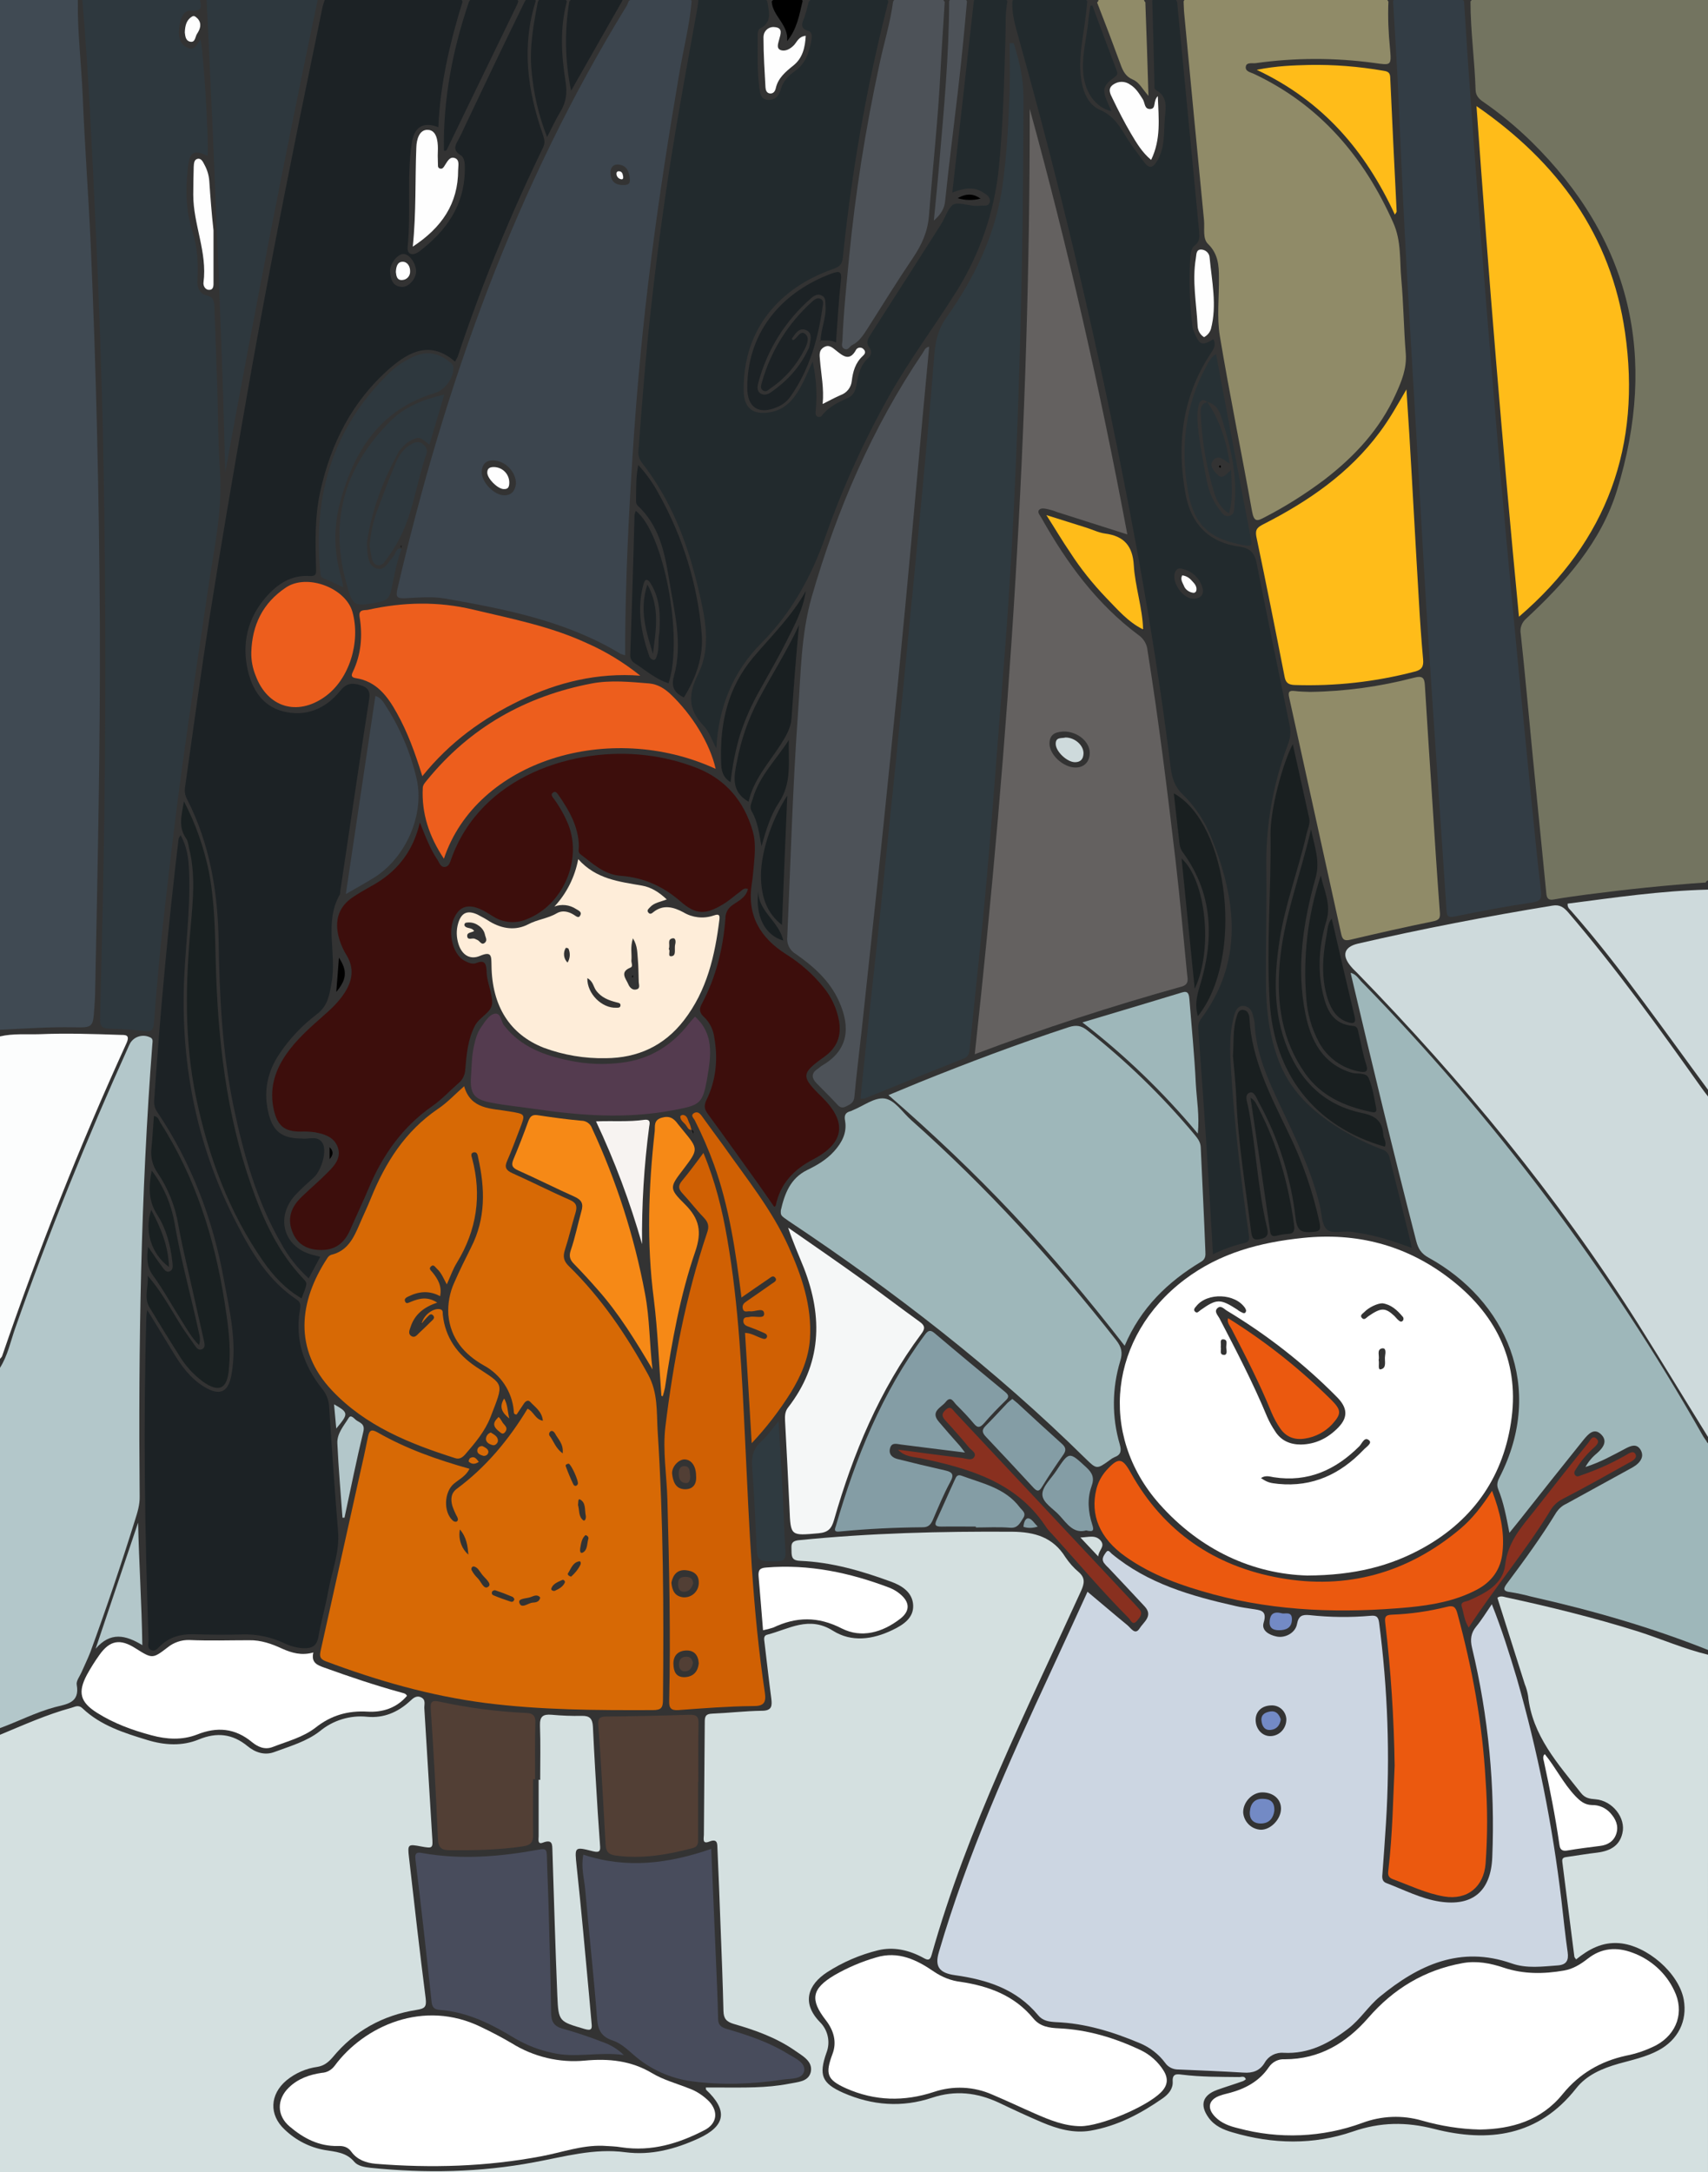 <?xml version="1.0" encoding="utf-8"?>
<!-- Generator: Adobe Illustrator 24.1.0, SVG Export Plug-In . SVG Version: 6.00 Build 0)  -->
<svg version="1.1" baseProfile="tiny" id="图层_1"
	 xmlns="http://www.w3.org/2000/svg" xmlns:xlink="http://www.w3.org/1999/xlink" x="0px" y="0px" viewBox="0 0 768 976.6"
	 xml:space="preserve">
<rect x="0" y="0" width="768" height="976.6" fill="#333333" stroke="none"/>
<g>
	<rect x="768" y="397" width="0" height="3"/>
	<path fill="#D4E0E0" d="M485.8,691.3l8,8.5c0.3-3,3.2-4.4,1.2-7C492.6,689.9,489.5,691.2,485.8,691.3z"/>
	<path fill="#9EB7BA" d="M354.6,549c47.6,31.7,92.7,66.6,133.5,106.8c5,4.9,5.1,4.9,10.9,0.7c0.6-0.5,1.4-1,2.1-1.3
		c3-1.1,3.2-2.9,2.4-5.8c-3.6-12.2-3.5-25.2,0.2-37.4c1.2-3.8,0.6-6.3-1.8-9.4c-27.9-35.6-58.3-68.8-92.1-98.9
		c-4-3.5-7.4-9.2-12.2-9.8c-4.5-0.5-9.4,3.4-14.2,5.3c-0.3,0.2-0.6,0.3-0.9,0.4c-2.4,0.6-3,1.9-2.5,4.4c0.9,5.3-1.4,9.7-4.9,13.6
		s-7.7,6.3-12.2,8.5c-7.5,3.7-10.1,10.6-11.8,18.1l0,0C351,546.5,351,546.5,354.6,549z"/>
	<path fill="#543B4F" d="M216.5,461.6c-2,2.7-2.8,6-3.5,9.2c-0.9,4.3-0.9,8.6-1.2,12.9c-0.6,8,1.2,10.6,9.1,12.1
		c6.2,1.2,12.5,1.8,18.7,2.7c21,3.1,41.9,4.7,63,0.7c12.3-2.3,13.4-2.7,15.5-15.1c1.6-9.5,3-19.3-5.6-27l0,0c-1,1.1-1.9,2.1-2.7,3.1
		c-7.7,9.9-17.7,16.1-30.2,17.6c-7.8,1-15.7,0.7-23.4-0.9c-11.4-2.3-22.1-6.2-29.6-15.9c-1.4-1.8-1.3-6.1-4.6-5.1
		C219.7,456.6,218,459.5,216.5,461.6z"/>
	<path fill="#849DA5" d="M490.8,668.3c1.4-3.8,0.4-6-2.3-8.5c-7.8-7.2-7.7-7.3-13.6,1.6c-2.3,3.5-6.2,7-6.2,10.5
		c0,3.8,5.1,6.5,7.9,9.7c3.3,3.7,6.3,8.1,11.8,6.5l0,0l0,0l0,0c3.5,0.9,3.5-0.2,2.7-2.7C489.3,679.8,488.8,673.9,490.8,668.3z"/>
	<path fill="#2F3A40" d="M342.3,648.1c-3.6,3.2-4.5,6.9-4.1,11.5c0.8,11.3,1.4,22.6,1.9,33.9c0.4,8.7,0.2,8.5,9.1,8.5
		c3.4,0,4.2-1.1,4-4.3c-0.6-8.5-0.8-17-1.2-25.4c-0.6-10.7-1.2-21.4-1.9-33.3C347,642.7,344.9,645.8,342.3,648.1z"/>
	<path d="M312.2,510.2l-0.2,0.1v0.1L312.2,510.2z"/>
	<path fill="#D06003" d="M315.5,501.7c-0.9-1.2-1.9-2-3.3-1.3c-2,1.1-0.2,2.4,0.2,3.3c3.3,6.5,6.2,13.2,8.7,20.1
		c6.8,19,9.7,38.8,12.3,59.6c4.5-3.1,8.3-5.8,12.2-8.4c0.9-0.6,2-1.8,3-0.5s-0.5,2-1.4,2.6c-3.8,2.7-7.6,5.3-11.5,8
		c-1.2,0.8-2.1,1.7-1.7,3.3c0.5,2,2.1,1,3.3,1.2c2.2,0.3,6.2-2,6.3,1.1c0.1,2.5-4.2,0.9-6.4,1.4c-1.1,0.3-2.5-0.2-2.9,1.3
		c-0.3,1.5,0.5,2.5,2,3c2.5,0.9,5,1.9,7.4,3c0.8,0.3,1.5,1,1.1,1.9s-1.3,0.8-2.1,0.5c-2.5-0.8-4.7-2.4-7.7-2.5c1,16.2,2,32.3,3,49.6
		c6.6-7,12.5-14.7,17.6-22.8c4.5-7.4,8-15.2,8.6-24.2c0.9-14.8-3.7-28.2-9.6-41.3c-7.5-16.7-19-30.8-29.4-45.6
		C322,510.6,318.7,506.2,315.5,501.7z"/>
	<path fill="#F68916" d="M256.6,562.3c-0.9,2.7-0.2,4.3,1.6,6.1c3.6,3.7,7.1,7.5,10.5,11.4c9.7,10.9,17.2,23.3,24.7,35.9
		c-1.4-11.4-1.2-22.8-3.4-34.2c-4.8-25.6-12.8-50.5-23.8-74.2c-0.7-2-2.6-3.4-4.8-3.4c-6.6-0.6-13.2-1.5-19.8-2.5
		c-2.3-0.3-3.2,0.6-4,2.6c-2.1,5.8-4.3,11.5-6.7,17.2c-1.2,2.8-0.5,3.9,2.2,5.1c8.5,3.8,16.8,8,25.3,11.8c3.3,1.5,4,3.3,3,6.6
		C259.8,550.4,258.6,556.5,256.6,562.3z"/>
	<path d="M180.2,245.5c-0.1,0.3,0.2,0.8,0.3,1.2l0,0c-0.1-0.3-0.1-0.6-0.1-0.8C180.6,245.3,180.4,245.1,180.2,245.5z"/>
	<path fill="#2E383E" d="M203.9,165.3c-0.1-1-0.6-1.9-1.5-2.4c-4.6-3.8-9.6-5.2-15.3-3c-4.8,1.9-9.2,4.8-12.8,8.5
		c-24.8,24.5-33.6,54.6-30.3,88.7c0.1,1.3,0.1,2.5,1.8,3.1c2.7,1,5.3,2.4,8.5,3.8c-0.2-1.3-0.4-2.6-0.7-3.9
		c-3.5-11.2-3.7-23.1-0.6-34.5c6.2-23,18-41.4,42.3-48.8C200,175.5,204,170,203.9,165.3z"/>
	<path fill="#FEEDD9" d="M258,411.3c-2.4-1.5-5.2-2.1-7.6-0.7c-4,2.4-8.8,2.8-12.9,5c-5.6,2.9-11.6,2.1-17.2-1.2
		c-1.8-1.2-3.7-2.2-5.6-3.2c-4.6-2.1-7.3-0.8-8.7,4c-0.9,3.1-0.8,6.3,0.2,9.4c1.5,4.7,5.1,7.1,9.6,5.2c5.4-2.3,5.1,0.2,5.2,4.2
		c0.2,18.5,8.3,31.1,23.5,37.1c8.9,3.3,18.4,4.9,27.9,4.7c14.3-0.1,26.2-5.5,35.1-17c10.4-13.4,14-29.2,16-45.5
		c0.3-2.7-1.2-2.1-2.8-1.6c-4.5,1.5-9.4,0.9-13.4-1.5c-4.3-2.3-9-3.7-13.5-0.1c-0.6,0.5-1.4,1.2-2.2,0.3c-1-1.1,0.1-1.8,0.7-2.5
		c1.9-2.1,4.8-2.4,7.5-3.5c-3.4-3.2-7-5.5-11.1-6.2c-10.3-1.8-20.7-2.9-28.7-11.9c-1.5,8-5.2,15.4-10.7,21.3
		c3.2-1.2,6.8-0.8,9.7,1.1c1.1,0.7,2.8,1.3,1.9,2.9C260.2,413.1,259,411.9,258,411.3z M218.1,423.8c-1.5,1.4-2.2-0.5-3.3-1.1
		c-0.4-0.2-0.9-0.4-1.3-0.6c-1.1-0.5-3.1,0.8-3.4-1c-0.3-2,2-1.7,3.1-2.5c-1.3-1.9-3.6-0.8-4.4-2.6c0-0.5,0.2-0.9,0.6-1.1
		c2-0.4,4,0,5.7,1.2c1.4,0.9,2.5,2.3,2.9,3.9C218.2,421.3,219.3,422.7,218.1,423.8z M255.2,432.8c-1.8-1.7-2.1-4.5-0.8-6.6
		c0-0.1,1.1,0.1,1.2,0.3C256.5,428.5,256.4,430.9,255.2,432.8z M302.4,421.9c1.5-0.3,1.5,1.6,1.2,2.7c-0.5,1.8,0.6,4.9-1.4,5.3
		c-2.4,0.5-0.5-2.3-1.5-3.2C301.5,424.9,299.8,422.4,302.4,421.9z M283.4,435.1c1.4-0.5,0.5-2,0.5-3.1c0.3-3-0.6-6.1,0.7-10.1
		c2.2,3.6,1.9,6.6,2.2,9.4c0.3,3.3,0.3,6.6,0.4,10c0,1.3,0.8,3-0.8,3.5c-1.9,0.7-3.3-0.8-3.9-2.3
		C281.5,440.1,278.5,437.1,283.4,435.1z M268,445.3c2.3,3.2,5.7,4.5,9.3,5.4c0.8,0.2,1.8,0.3,1.7,1.4c-0.1,1.1-1.1,1-1.9,1
		c-6.4,0.3-13.2-6.3-13-13.3C266.7,441.2,266.8,443.6,268,445.3z"/>
	<path fill="#2E383E" d="M199.8,177.4c-9.6,2.2-17.8,5.5-24.2,11.9c-20.2,20.1-27.6,44.1-20.1,72c3.1,11.8,3.4,11.5,15.1,9.4
		c3.8-0.7,4.7-2.5,5.4-5.7c1.3-6.1,2.3-12.3,4.6-18.3c-2.8-0.5-2.6,2.4-3.8,3.6c-2.2,2.3-3.7,6.5-7.5,5.3c-3.7-1.2-3.9-5.4-4.2-8.9
		c-0.1-1.2-0.1-2.3,0-3.5c2.2-14.3,7.3-27.5,14.2-40.1c0.5-0.8,1.2-1.6,1.9-2.3c1.6-1.7,3.6-3,5.8-3.7c2.5-0.8,4,1.4,6.1,2.8
		L199.8,177.4z"/>
	<path fill="#ED5E1D" d="M128.5,264.2c-10.4,7-15.1,16.8-15.5,29c-0.1,3.7,0.6,7.3,2,10.7c5.3,14.1,18.5,18.2,30.9,9.5
		c11.3-7.9,16.3-24.9,12.6-38.2C155.5,264.4,138.1,257.7,128.5,264.2z"/>
	<path d="M311.8,509.8c0-0.7,0.1-1.4-0.7-1.7C311.3,508.6,311.6,509.2,311.8,509.8z"/>
	<path d="M284.7,439.2l-0.2-0.8c-0.1,0.2-0.2,0.5-0.3,0.7c0,0.1,0,0.3,0.1,0.4L284.7,439.2z"/>
	<path fill="#2E383E" d="M189.8,199.4c-1.5-1.1-3.2-0.6-4.7,0.2c-3.7,2-5.9,5.4-7.4,9.1c-2.9,6.9-5.5,13.9-8.1,20.9
		c-1.9,5.1-3,10.5-3.4,16l0,0c0.2,1.1,0.5,2.6,0.7,4c0.3,1.8,0.7,3.9,2.7,4.5c2.1,0.6,3.3-1.4,4.3-2.8c1.5-2,2.8-4.1,4.1-6.2
		c7.6-12.6,9-27.3,13.7-40.9C192.5,202.1,191.3,200.5,189.8,199.4z"/>
	<path fill="#849DA5" d="M477.4,649.1c-6.7-6-13.3-12.1-19.9-18.2c-0.7-0.6-1.5-1.2-2.3-1.9c-0.7,0.5-1.4,1.1-2.1,1.7
		c-3.3,3.5-6.6,7.1-10,10.5c-1.9,1.9-1.3,3.2,0.3,4.9c7.1,7.5,14.1,15,21.1,22.6c1.5,1.6,2.5,2.4,4-0.1c3-4.9,6.3-9.8,9.6-14.5
		C479.6,652,479.2,650.7,477.4,649.1z"/>
	<path fill="#9EB7BA" d="M539.9,515.8c-0.1-2.2-1.2-3.7-2.5-5.3c-14.5-17.4-30.8-33.3-48.6-47.3c-2.7-2.1-4.9-2.4-8.1-1.4
		c-22.9,7.5-45.4,16-67.7,25c-4.3,1.8-8.6,3.6-13.5,5.6c19.9,17.3,38.4,34.8,55.9,53.4s34,38.3,50.3,59.3l0,0
		c7.2-17,19.4-28.8,34.4-37.8c2-1.2,2-2.8,1.9-4.6C541.4,547,540.6,531.4,539.9,515.8z"/>
	<path fill="#9EB7BA" d="M534.8,449.1c-0.2-2.1-0.6-3.7-3.2-2.9c-14.5,4.4-29.1,8.8-44.9,13.5c19.1,14.7,36.5,31.5,51.9,50
		c0.8-8.1-0.5-15.2-0.9-22.3C537.1,474.6,535.8,461.8,534.8,449.1z"/>
	<path fill="#EB590F" d="M670.9,670.3c-4.5,6.9-8.9,12.6-14.4,17.2c-23.6,19.8-50.9,27.4-81,22c-29.2-5.2-52.2-20.7-67-47.2
		c-3.8-6.9-5.6-7.2-11.1-1.1c-2.1,2.4-3.6,5.2-4.4,8.3c-2.9,11.7,1.5,22.2,13.1,30.4c12,8.5,25.6,13.2,39.6,17
		c28.8,7.7,58.2,8.5,87.7,5.8c10.4-1,20.7-2.8,30.2-7.7c7.1-3.6,11.3-9.3,12-17.2C676.6,688.7,674.5,679.8,670.9,670.3L670.9,670.3z
		"/>
	<path fill="#EB590F" d="M626.2,844.9c7.6,2.8,15,6.4,23.1,7.8c10.5,1.8,17.9-4.4,18.7-14.8c0.9-12.5,0.9-25,0-37.4
		c-1.4-25.5-6-50.4-12.7-75.1c-0.8-2.9-1.8-3.7-4.8-2.9c-8.1,2-16.3,3.2-24.6,3.5c-3.2,0.1-3.3,1.3-3,3.9c2.5,21.2,3.9,42.6,4.2,64
		c-0.7,14.5-0.9,30.6-2.8,46.7C624.1,842.3,623.8,844,626.2,844.9z"/>
	<path fill="#191F20" d="M537.2,444.6c8.4-17.8,5-48.8-5.9-58.6C533.2,405.3,535.2,424.5,537.2,444.6L537.2,444.6z"/>
	<path fill="#4D5258" d="M414.9,158.7c-22.7,33.6-38.6,70.5-49.8,109.3c-5,17.2-5,35.2-6.3,52.9c-2.4,33.4-3.3,66.9-4.8,100.3
		c-0.4,3.1,1.1,6.2,3.9,7.8c8,5.6,15.2,12,19.3,21.1c5.3,11.7,4.4,22-7.4,28.9c-0.7,0.4-1.3,1-2,1.5c-3,1.9-3,4.1-0.7,6.5
		c2.9,3,5.9,5.9,8.7,8.9c1.3,1.4,2.3,2.8,4.6,1.6c2-1,3.6-1.7,3.8-4.5c0.9-9.8,2.1-19.5,3.2-29.3c2.2-20.5,4.4-41,6.6-61.5
		c2.2-20.7,4.3-41.4,6.4-62c2.3-22.3,4.5-44.7,6.6-67c1.8-19.2,3.6-38.4,5.3-57.7c1.8-19.8,3.6-39.7,5.5-59.6
		C415.9,156.2,415.6,157.7,414.9,158.7z"/>
	<path fill="#191F20" d="M527.8,356.7c0.9,7.8,1.7,15.4,2.6,22.9c0.2,1.5,0.8,2.9,1.8,4.1c13.5,18.8,13.7,39.2,7.1,60.3
		c-1.3,4.3-2,8.2-0.7,12.9C559.4,431.1,552.8,370.6,527.8,356.7z"/>
	<path fill="#738AC5" d="M570.9,728.8c-0.3,3.1,1.4,4.2,4.2,4.2c3.2,0,5.7-1.1,5.8-4.7c0.2-4.3-3.5-2.3-4.8-3l0,0
		C572.5,724.5,571.2,725.9,570.9,728.8z"/>
	<path fill="#849DA5" d="M377.6,688.6c12.4-1.2,24.9-1.8,37.4-1.9c2.4,0,3.5-1.2,4.4-3.2c2.5-5.8,4.9-11.7,7.9-17.2
		c2-3.6,0.6-4.5-2.5-5.2c-7.1-1.6-14.2-3.3-21.3-5.1c-2.3-0.6-4-2.1-3.3-4.8s2.8-2,4.9-1.7c9.2,1.2,18.4,2.3,28.8,3.6l0,0
		c-1.3-1.7-1.8-2.4-2.3-3c-3.2-3.6-6.4-7.2-9.5-10.9c-3.9-4.6,1.1-6.3,3.1-8.8c2.4-3.1,3.6,0.1,4.9,1.3c2.7,2.7,5.4,5.5,7.8,8.4
		c1.8,2.2,2.9,1.7,4.6-0.2c3-3.5,6.3-6.9,9.6-10.1c1.6-1.5,1.7-2.4-0.1-3.9c-10.7-8.8-21.3-17.6-31.8-26.5c-1.9-1.6-2.9-1.2-4.3,0.7
		c-19.3,26-31.2,55.4-40.1,86.2C374.9,688.5,375.7,688.8,377.6,688.6z"/>
	<path fill="#F68916" d="M297.4,627.6L297.4,627.6l0.6,0.2c0.4-1.2,0.7-2.5,1-3.8c3.1-20.7,6.8-41.4,13.6-61.2
		c3.1-9,1.9-14.8-4.6-21.3c-7.3-7.2-6.9-7.7-0.7-15.8c6.8-9,6.8-9-0.2-17.5c-0.7-0.9-1.5-1.8-2.2-2.7c-1.9-2.7-3.9-4-7.5-2.9
		s-2.8,3.9-3,6c-2.8,25.2-3.7,50.3-0.4,75.6C295.8,598.7,296.3,613.2,297.4,627.6z"/>
	<path fill="#646160" d="M438.3,474c31-11.7,61.8-21.7,93-30.4c3.3-0.9,2.8-3.2,2.5-5.4c-1.7-17-3.2-34.1-5.2-51.2
		c-3.7-31.5-7.6-63.1-12.6-94.4c-0.2-2.8-1.7-5.4-4-7c-18.8-14-32.3-32.4-43.7-52.7c-0.6-1.1-2-2.5-1.1-3.6s2.8-0.6,4.2-0.3
		c1.3,0.3,2.6,0.7,3.8,1.2l31.7,10.1c-12.2-65.1-26.6-128.5-43.9-191.4C463.2,191,453.8,332.4,438.3,474z M478.3,328.9
		c6.4,0,11.7,4.7,11.7,9.6c0,4-2.5,6.6-6.4,6.6c-5.5,0-11.8-5.8-11.7-10.9C472,329.4,475.7,329.1,478.3,328.9z"/>
	<path fill="#FFFFFF" d="M378.5,732.2c8.9,4.5,18.3,1.8,26.2-4.3c4.6-3.5,4.5-7.5,0-11.2c-1.4-1.2-3-2.1-4.7-2.8
		c-17.9-6.8-36.2-10.7-55.5-9.1c-3,0.2-3.6,1.3-3.4,4c0.7,7.9,1.3,15.8,2,24.2c1.6-0.3,3.1-0.7,4.6-1.2
		C358,726.9,367.8,726.7,378.5,732.2z"/>
	<path fill="#89301F" d="M473.2,689.9c11.4,12.6,22.3,25.6,34.3,37.6c0.9,0.9,1.8,3.6,3.7,1.3c1.3-1.5,3.1-3.4,0.8-5.6
		c-0.7-0.7-1.3-1.5-2-2.2c-8.5-9.1-17.1-18.2-25.6-27.3c-18.3-19.6-36.7-39.1-55-58.7c-1.1-1.2-2-3.2-4.3-1c-2,1.9-1.4,3.1,0.1,4.8
		c3.6,3.9,7.1,7.9,10.5,12c1.1,1.3,3.6,2.5,2.3,4.4c-1,1.6-3.4,0.7-5.1,0.4c-9.7-1.2-19.4-2.5-29.1-3.8c2.9,3.2,6.8,3.2,10.4,3.9
		c21.5,4.6,42.4,10.5,55.7,30.2C470.9,687.5,472,688.7,473.2,689.9z"/>
	<path fill="#F5F7F7" d="M368.1,689.4c4.3-0.4,5.8-2.1,6.9-5.9c8.6-30,20.5-58.6,39.3-83.8c1.9-2.5,1.5-3.8-0.9-5.5
		c-8.2-5.9-16.3-12.1-24.5-18c-11.4-8.2-23-16.2-34.5-24.2c2.1,6.4,4.7,12.2,7.1,18.2c8.6,22.2,7.9,43.2-7.1,62.6
		c-1.5,1.9-1.5,3.9-1.4,6.1c0.7,13.1,1.4,26.3,2,39.4C355.5,690.8,355.5,690.5,368.1,689.4z"/>
	<path fill="#849DA5" d="M466.6,686.4L466.6,686.4c-1.5-1.5-2.7-3.5-4.1-3.7c-1.5-0.2-2.2,2-2.3,3.8
		C462.2,687.2,464.5,687.1,466.6,686.4z"/>
	<path fill="#D06003" d="M307,501.3c-0.4,0-1.1,0.4-1.1,0.7c0,1.9,1.7,2.7,2.6,4c0.6,0.8,1,2.1,2.4,2c-0.2-0.9-0.4-1.8-0.8-2.7
		C309.2,503.8,309.3,501.5,307,501.3z"/>
	<path fill="#523F35" d="M308.9,744.9c-2.2-0.1-3.5,1-3.6,3.2c-0.1,1.7,0.7,3.5,2.7,3.4c2.1-0.1,3.2-1.5,3.6-3.9
		C311.2,746.3,310.8,745,308.9,744.9z"/>
	<path fill="#89301F" d="M716.6,651c1.2-1.1,2.9-2.6,1.3-4.1c-1.9-1.8-2.8,0.7-3.7,1.8C706,658.8,698,669,690,679.2
		c-5.8,7.3-12,14-13.2,24.4c-1,8.7-8.8,12.7-16.3,16c-1.3,0.6-4,0.4-3.2,2.9c0.9,2.9,1.1,6.1,3.1,9.3c11.8-18.1,25.6-34.4,36.7-52.6
		c1.3-2.3,3.3-4.1,5.7-5.3c9.9-5.1,19.6-10.6,29.3-16c1.7-0.9,4.4-2.2,3.2-4.2c-1-1.8-3.3,0.1-4.8,0.9c-6.2,3.5-12.7,6.4-19.5,8.7
		c-0.9,0.3-1.9,1-2.7,0s-0.3-1.8,0.3-2.7C710.8,657,713.5,653.8,716.6,651z"/>
	<path fill="#D06003" d="M343.9,760.9c-5.6-37.1-7-74.6-8.8-112c-1.5-30.8-2.8-61.5-8.1-91.9c-2.2-12.9-5.3-25.6-10.7-38.6l0,0
		c-3.6,4.8-6.5,8.8-9.7,12.6c-1.8,2.2-1.5,3.6,0.2,5.5c3.3,3.5,6.2,7.4,9.6,10.9c2.1,2.2,2.6,4,1.5,7c-9.5,28.3-15.1,57.5-18.7,87
		c-1.3,10.9,0.6,21.9,0.9,32.9c0.8,30.2,1.5,60.3,0.8,90.5c-0.1,3.3,0.9,4.3,4.1,4.1c11.1-0.8,22.3-1.7,33.4-1.8
		C343.5,767.2,344.6,765.6,343.9,760.9z M308,656.2c3,0.2,5,3.1,5,7.5c0.3,3.7-1.5,6-5.1,5.9c-4.2-0.1-5.3-3.6-5.7-7
		C302,659.4,305.3,656,308,656.2z M307.9,754.1c-4,0.1-5-2.6-5.1-5.9c-0.1-3.9,2.2-6,5.8-6.1c3.5-0.1,5.4,2.1,5.6,5.8
		C313.8,751.6,311.8,753.9,307.9,754.1z M314.2,711.9c-0.1,3.6-3.1,6.4-6.6,6.3c-0.1,0-0.2,0-0.3,0c-3.9-0.4-5.1-3.1-5.4-6.6
		c0.7-3.5,2.6-5.9,6.4-5.6C311.6,706.3,314.4,707.8,314.2,711.9z"/>
	<path fill="#1C2225" d="M291.1,262.8c-3.8,11.5-0.5,21.3,2.5,31.2C294.8,283.8,297,273.5,291.1,262.8z"/>
	<path fill="#1C2225" d="M283.4,294.5c-0.1,1.5,0.7,3,2,3.7c5,3.2,9.4,7.2,15.2,9c6.8-20.3-2.1-67.7-14.7-77.5
		c-0.3,0.6-0.5,1.3-0.6,1.9C284.8,252.5,284.1,273.5,283.4,294.5z M289.4,262.5c0.7-2.6,2-2.1,3.2-0.1c4.3,6.9,4.3,14.5,3.9,21.9
		c-0.8,3.7,0.1,7.3-1.2,10.7c-0.3,0.8-0.5,1.8-1.5,1.7c-0.8-0.2-1.4-0.7-1.8-1.5C288.3,284.6,286.2,273.7,289.4,262.5z"/>
	<path fill="#FFFFFF" d="M694.2,791.9c2.7,12.5,5.2,25,7,37.6c0.3,2.5,1.6,2.9,3.8,2.5c4.7-0.8,9.5-1.4,14.3-2
		c3.6-0.4,6.4-2.1,7.5-5.6s-0.3-6.5-2.6-9.1c-2.1-2.4-5.2-3.8-8.4-3.7c-3.3-0.1-5.3-1.8-7.5-4.1c-5.4-5.7-8.8-12.8-13.7-18.8
		C693.6,789.6,693.9,790.9,694.2,791.9z"/>
	<path d="M552.1,592.6L552.1,592.6L552.1,592.6l-0.3,0.1L552.1,592.6z"/>
	<path fill="#738AC5" d="M568,808.8c-3.8-0.2-5.7,2.1-6,5.7c-0.3,3.5,1.6,5.4,4.9,5.4c4.1,0,5.7-2.8,6.1-5.7l0,0
		C573.2,810,571,808.9,568,808.8z"/>
	<path d="M694.2,788.6h0.3c0,0,0,0-0.1-0.1L694.2,788.6z"/>
	<path fill="#FFBC19" d="M488,237.1c-5.4-1.7-10.8-3.4-17.5-5.5c4.1,6.4,7.2,11.7,10.7,16.8c4.7,7.3,10.1,14,16.1,20.3
		c5.1,5.2,9.9,11,16.7,14.3c-0.3-9.8-3.6-19.2-4.2-28.9c-0.5-8.6-4.4-13.1-12.9-14.2C493.9,239.5,491,238,488,237.1z"/>
	<path fill="#EB590F" d="M553.8,597.6c6.3,12.2,12.6,24.4,17.8,37.2c1.1,2.6,2.4,5.1,4,7.4c2.7,4,6.7,5.4,11.3,4.6
		c4.6-0.7,8.9-3,12.1-6.4c4.2-4.7,4.2-6.3-0.2-10.8c-14.1-14-29.7-26.4-46.6-36.9C551.6,594.6,553,596.1,553.8,597.6z"/>
	<path fill="#191F20" d="M562.3,493.6c3,20.1,5.9,40.1,8.8,60c0.3,2.2,1.2,2.4,3,2c1.6-0.4,3.2-0.7,4.9-0.8c2.9,0,3.2-1.6,2.9-3.9
		c-2.5-18.4-7.4-36-16-52.6C565,496.8,564.4,494.7,562.3,493.6z"/>
	<path fill="#738AC5" d="M571.4,769.5c-2.2,0.3-4.4,1.2-4.2,4c0.2,2.5,1.4,4.7,4.3,4.3c2.6-0.3,4-2.1,4.4-4.7l0,0
		C575.2,770.9,573.9,769.2,571.4,769.5z"/>
	<path fill="#CEDADC" d="M483.6,342.7c2.4-0.1,3.5-1.5,3.6-3.9c0.1-3.6-3.8-7.2-8.1-7.2c-1.7,0.5-4.5-0.4-4.4,3
		C474.8,338,480,342.9,483.6,342.7z"/>
	<path fill="#191F20" d="M590.4,553.9c3.4-0.2,3.5-1.3,2.9-4.3c-3-13.9-7.7-27.5-14-40.3c-7.9-16.5-16.5-32.7-17.5-51.5
		c-0.1-1.7-0.8-3.5-2.7-3.7c-2.2-0.3-2.6,1.7-3.1,3.2c-1.7,5.5-1.2,11.2-1.6,17.5c0.5,5.8,1.2,12.3,1.5,18.8
		c0.8,20.3,4.2,40.3,6.7,60.4c0.5,3.6,1.7,3.7,4.6,3c4-0.9,2.7-3.9,2.3-5.9c-4.1-17.7-4.8-35.8-8.3-53.6c-0.4-2-1.8-5.3,0.7-6.2
		c2.1-0.8,3.1,2.5,4.1,4.3c8.9,16.2,14.5,34,16.6,52.3C583.3,553.9,585.7,554.3,590.4,553.9z"/>
	<polygon points="514,283.1 514,283.4 514.3,283.1 	"/>
	<path fill="#3C454E" d="M168.2,394.6c14.2-8.8,22.9-28.4,19.1-44.6c-2.7-11.5-7.3-22.5-13.7-32.4c-1.1-1.7-2.1-3.8-4.8-4.7
		c-4.4,29.5-8.8,58.8-13.3,89.1C160.5,399.1,164.4,397,168.2,394.6z"/>
	<path fill="#2F3A40" d="M450.7,84c-3.2,21.9-12.7,41.2-25.3,59c-3.7,5.2-4.8,10.7-5.3,16.7c-1.6,20.1-3.4,40.1-5.3,60.2
		C412.9,240,411,260,409,280c-2.1,21.5-4.2,43.1-6.4,64.6c-2.2,21.3-4.4,42.7-6.6,64c-2.1,20.2-4.4,40.3-6.5,60.5
		c-0.9,8.2-1.7,16.5-2.6,24.9c0.6,0,1.3,0,1.9-0.1c14.8-6,29.5-12,44.4-17.9c2.1-0.8,2.6-2.2,2.8-4.2c2.6-26,5.5-52,7.8-78
		c2.7-30.8,4.9-61.7,7.4-92.6c3.2-39.5,5.2-79.1,6.6-118.7c1.6-46.3,2.4-92.6,2.4-139c0-8.4-1.9-16.2-4.4-24.1H454
		c0,6.8,0.2,13.6,0,20.4C453.5,54.5,452.8,69.3,450.7,84z"/>
	<path fill="#FFFFFF" d="M521.3,676.2c18.6,21,42.3,31.5,66.5,32.2l0,0c21.2-0.1,37.5-4.2,52.6-12.7c22.7-12.8,36-32.6,39.3-58.2
		c3.4-26.4-7.7-47.5-28.6-63.2c-19.2-14.5-41.1-20.2-65.2-17.7c-19.3,2-37.3,6.7-53.2,18.7C498.9,600.8,493.6,644.9,521.3,676.2z
		 M550.3,609.2c-2.2-0.1-1-2.4-1.4-3.6c0.3-1.2-0.6-3.4,1-3.4c2.5,0,1.3,2.5,1.5,3.9C551.5,607.2,552,609.3,550.3,609.2z
		 M622.8,609.6c-0.4,2.2,1,5.5-2,6.1c-1.4,0.3-0.5-2.7-0.9-4.2c0.5-1.8-1-4.6,1.4-5.2C623.4,605.8,623,608.3,622.8,609.6z
		 M613.5,589.9c1.9-2,5.8-3.9,8.1-3.9c3.8,0.5,6.6,3,9.1,6c0.5,0.5,0.5,1.3,0.1,1.8c-0.8,0.9-1.5,0.2-2.1-0.3s-1.1-1.2-1.7-1.8
		c-4.2-3.9-6-3.8-11.7,0.1c-0.9,0.6-1.8,2-2.9,0.8S612.7,590.7,613.5,589.9z M615.7,647.7c1.3,1.3-1.4,2.9-2.6,4.2
		c-10.4,10.9-22.9,16.8-38.3,15.3c-3.7-0.4-4.8-0.6-7.8-2.6c1.9-1.4,4-0.7,5.7-0.4c15.5,2.4,27.9-3.3,38.6-14
		C612.5,648.9,613.6,645.7,615.7,647.7z M601.1,628.1c4.8,4.8,5.2,9.1,0.6,13.8s-10.1,7.5-16.8,7.6c-4.9,0-8.9-1.8-11.5-5.9
		c-1.4-2.1-2.6-4.2-3.6-6.5c-6.3-15.2-13.9-29.8-21.5-44.4c-0.7-1.3-2.5-3-0.9-4.5s3,0.4,4.4,1.2
		C569.7,600.2,586.3,613.1,601.1,628.1z M537.9,587.3c5-6.3,17.6-5.8,22,0.9c0.1,0.3,0.3,0.6,0.4,0.9c0,1-0.5,1.6-1.5,1.2
		c-0.9-0.4-1.8-0.9-2.5-1.5c-7.6-4.9-9.2-4.9-16.4,0.2c-0.8,0.5-1.5,1.7-2.5,0.8S537.3,588,537.9,587.3z"/>
	<path fill="#ED5E1D" d="M301.5,312.1c-2.8-2.6-5.7-4.4-9.5-4.8c-8.6-0.7-17.4-1.6-25.9,0c-29.8,5.7-54.8,19.8-74.1,43.5
		c-0.8,1-1.8,2-1.9,3.4c-0.6,11.6,2.9,22,9.5,31.9c14.7-44,74.3-62.4,122.2-40.4C319.2,334.2,311.2,321.3,301.5,312.1z"/>
	<path fill="#191F21" d="M342.4,380.5L342.4,380.5c2.1-7.4,4.1-14,7.8-19.6c6-8.9,4.2-18.6,4.5-28.2c-5.6,8.8-13.3,16.2-16.2,26.4
		c-0.5,1.8-1.7,3.6-0.5,5.7C340.7,369.3,341.3,374.5,342.4,380.5z"/>
	<path fill="#523F35" d="M308,666.8c2,0.4,2.3-1.4,2.4-3c-0.5-1.8,0.3-4.4-2.6-4.6c-1.7-0.1-2.6,1.3-2.6,3
		C305.1,664.4,305.6,666.4,308,666.8z"/>
	<path fill="#523F35" d="M309.9,771c-12.5,0.4-24.9,0.7-37.4,0.8c-3,0-3.7,1.1-3.5,3.8c0.4,4.6,0.7,9.3,1,13.9
		c0.8,13.3,1.6,26.6,2.3,39.8c0.2,3.2,1.2,4.5,4.5,5c11.8,1.6,23.1-0.3,34.5-3.3c2.8-0.7,2.6-2.5,2.6-4.5c0-8.5,0-16.9,0-25.4h0.1
		c0-8.7-0.1-17.3,0.1-26C314.2,771.8,313.2,770.9,309.9,771z"/>
	<path fill="#ED5E1D" d="M159.9,304.9c9.4,1.4,14.4,8.2,18.6,15.8c4.8,8.6,8.1,17.7,11.4,28.3c12.4-15.4,27.2-26,44-34.1
		c17-8.2,34.8-12.5,54-11.1c-7.4-5.9-15.5-10.9-24.2-14.7c-16.2-7.5-33.7-10.9-50.9-15c-15.9-3.8-31.6-3.4-47.4,0.1
		c-1.5,0.3-4.3-0.4-3.7,3.2c1.4,8.5,0.7,16.9-3.1,24.8C157.8,303.8,158.1,304.6,159.9,304.9z"/>
	<path fill="#1C2225" d="M315.5,284.8c-1.8-21.9-8.4-43.2-19.1-62.4c-2.5-4.8-5.7-9.3-9.4-13.3c-1.1,5.3-0.9,10.1-1,15
		c0,1.1-0.2,2.3,0.8,3.3c9.5,8.9,12,20.6,14,32.8c2.3,14.6,6.4,29.1,2.2,43.9c-1.3,4.8,0.3,7.5,4.5,9.5l0,0
		C313,304.7,316.4,295.2,315.5,284.8z"/>
	<path fill="#484C5C" d="M352.3,935c3.5-0.5,8.6,0,9.3-3.9c0.6-3.7-4.1-5.7-7.1-7.5c-8.5-5.3-18-8.5-27.6-11.3c-2.6-0.8-4-1.7-4-4.6
		c-0.2-9-0.6-18-1-27c-0.7-16.3-1.4-32.6-2.1-49.4c-19,6.6-38,9.1-57.5,2.6c-1.1,5.5,0.3,10.4,0.8,15.3c1.7,19.6,3.9,39.1,5.4,58.7
		c0.4,5.2,2.2,8,7.1,9.6c3.6,1.2,6.5,4,9.4,6.5c7.3,6.4,16.4,10.5,26,11.8C324.6,937.6,338.6,937.1,352.3,935z"/>
	<path fill="#523F35" d="M308.5,709c-2.2-0.1-3.6,0.6-3.6,2.9c-0.1,2,0.5,3.9,2.8,3.8s3.4-1.8,4-3.8
		C311.5,709.8,310.5,709.1,308.5,709z"/>
	<path fill="#849DA5" d="M454.1,686.9c3.5,0.3,4.4-1.9,5.9-4.2c1.7-2.5-0.4-3.5-1.5-5c-6.6-8.7-16.8-10.7-26.2-14.2
		c-1.9-0.7-2.4,0.6-2.9,1.7c-2.8,6-5.4,12.1-8.2,18.1c-1.2,2.5-0.5,3.1,2.1,3.1c5.2-0.1,10.3,0,15.5,0v0.4
		C443.8,686.8,449,686.5,454.1,686.9z"/>
	<path fill="#FFFFFF" d="M380.5,939c12.9,5.7,26,6,39.4,1.6c8.6-2.9,18-2.5,26.3,1.2c6.4,2.7,12.7,5.7,19.1,8.5
		c6.6,2.9,13.2,5.6,20.5,5.7c9.1,0,29.7-8.7,36.2-15.2c3-3,3.5-6.1,1.2-9.8c-2.5-4-6.1-7.2-10.3-9.2c-11.6-5.5-23.8-9.2-36.7-9.8
		c-4.5-0.2-8.6-0.8-11.6-4.5c-8.5-10.3-20-14.5-32.6-16.4c-4.3-0.5-8.3-2.1-11.9-4.5c-7.8-5.4-16.2-9.5-26.1-6.5
		c-6.6,1.9-12.9,4.6-18.8,8c-10.2,6.1-11.1,10.9-3.9,20.2c3.6,4.6,5.1,9.9,3,15.3C371,932.5,371.8,935.1,380.5,939z"/>
	<path fill="#CCD6E2" d="M670.8,721.3c-2.6,3.8-4.6,7.1-7,10s-2.8,5.8-1.9,9.6c7.4,30.8,10.4,62.5,9.1,94.1
		c-0.6,15.2-8.7,22.3-23.7,20c-8.4-1.3-16-5.3-23.9-8.3c-1.9-0.7-2-2.3-1.8-4.1c0.6-7.6,1.1-15.3,1.6-22.9
		c1.9-30.1,0.8-60.3-3.1-90.2c-0.4-2.8-1.5-3.2-3.8-3c-9.1,0.8-18.3,0.7-27.5-0.3c-3.3-0.3-4.9,0.3-5.6,4c-0.7,4-5.4,6.5-9.3,5.6
		c-3.3-0.7-6.8-2.7-5.7-6.2c1.8-5.8-1.8-5.6-5.3-6.2c-2.5-0.4-4.9-0.7-7.4-1.3c-19.9-4.5-39.3-10-55.5-23.4
		c-0.8-0.6-1.6-2.3-2.7-0.7c-0.9,1.3-2.1,2.8-1,4.6c0.6,0.8,1.3,1.6,2,2.2c5.5,5.8,11,11.7,16.4,17.5c4,4.3-0.6,7.1-2.3,9.9
		c-2,3.2-3.9-0.2-5.5-1.5c-6.1-5-12-10.1-17.9-15c-4.9,10.7-10.6,23.2-16.4,35.7c-19.1,41.1-37.6,82.5-50.4,126.2
		c-2,6.6,0.1,9.5,7.2,10.5c14.3,2,27.6,6.2,37.3,17.9c2.1,2.6,4.8,3,8,3.2c13.3,0.5,25.8,4.4,37.9,9.5c4.5,1.9,8.4,4.9,11.3,8.8
		c1.3,1.9,3.5,3,5.8,3c9.8,0.4,19.6,0.8,29.4,1.4c4.2,0.3,7.4-0.8,9.6-4.5c1.7-3,5-4.7,8.5-4.4c11.4,0.6,20.5-4.3,29.2-11
		c5.3-4.1,8.9-10,14-14.2c17.4-14.3,36.2-23.1,59.3-15c6.8,2.4,13.8,1.4,20.8,0.9c3.9-0.3,4.9-2.3,4.4-5.9
		c-1.1-7.7-1.9-15.5-2.8-23.3c-4-33.8-10.7-67.3-20.1-100C678.7,743.5,675.3,732.6,670.8,721.3z M566.9,822.7
		c-4.2-0.2-7.5-3.5-7.9-7.6c-0.2-4.7,4-9.2,8.6-9.2c4.9,0,8.4,3,8.4,7.3C576,818,571.3,822.8,566.9,822.7z M571.3,780.6
		c-3.6,0.1-6.6-3-6.7-7.1c-0.1-3.9,2.7-6.6,7-6.7c3.6-0.2,6.6,2.6,6.8,6.1c0,0.1,0,0.1,0,0.2C578.4,777.2,575.3,780.5,571.3,780.6z"
		/>
	<path fill="#FFFFFF" d="M676.1,884.7c-6-2-12.2-3.2-18.6-2c-17,3.1-30.9,11.5-42.2,24.5c-9.9,11.4-22,18.7-37.6,18.7
		c-2.9-0.2-5.6,1.2-7.2,3.6c-4.2,6.2-10.4,9.6-17.5,11.5c-1.5,0.4-2.9,0.7-4.3,1.2c-5.3,1.8-6.2,5.7-2.2,9.7c2.8,2.8,6.4,4.1,10.2,5
		c18.4,5,38,4.2,55.9-2.4c8.6-3.2,18-3.6,26.9-1c8.4,2.4,17.1,3.8,25.9,4l0,0c14.4-0.2,27.7-4.1,37.3-16c7.5-9.2,17-14.7,28.4-17.2
		c4.7-0.9,9.3-2.5,13.6-4.7c9.4-5.1,12.8-15.1,8.1-24.6c-3.7-7.9-10.5-14-18.7-17c-7.2-2.7-14-2.2-20.2,2.7
		c-3.2,2.5-6.6,4.6-10.6,5.3C694.1,887.6,685.1,887.7,676.1,884.7z"/>
	<path fill="#484C5C" d="M186.8,836c2.6,21.4,5,42.9,7.3,64.4c0.3,2.3,1.4,3.1,3.5,3.3c12.7,0.9,23.6,6.5,34.1,12.9
		c5.2,3,10.8,5.2,16.6,6.4c10.4,2.5,20.9-0.6,32.2,1c-2.7-2.6-5.9-4.6-9.4-5.8c-5.9-2.3-11.8-4.3-17.9-6c-4.2-1.1-5.4-3.3-5.4-7.4
		c-0.2-15.5-0.7-30.9-1.1-46.4c-0.2-8-0.6-16-0.8-24c-0.1-2.5-0.3-3.4-3.4-2.8c-17.4,3.2-34.9,4.7-52.5,1.6
		C187.9,832.8,186.4,832.7,186.8,836z"/>
	<path fill="#523F35" d="M236.6,770.2c-13.1-0.6-26.2-2.3-39-5.1c-3.3-0.7-4.2-0.1-3.9,3.5c1.3,19.4,2.4,38.8,3.2,58.2
		c0.2,4.1,1.7,5.1,5.3,5.1c11,0.1,21.9-0.1,32.8-1.7c4.1-0.6,4.8-2.2,4.7-5.7c-0.1-8.2,0-16.3,0-24.5h0.9c0-8.3-0.1-16.6,0.1-24.9
		C240.9,772,240.2,770.3,236.6,770.2z"/>
	<path fill="#D4E0E0" d="M242.2,800.2c0,8.5,0,17,0,25.5c0,1.2-0.6,3.8,1.9,2.8c4.5-1.7,4.2,1,4.3,3.8c0.7,21.6,1.3,43.2,2.2,64.9
		c0.5,11.9,0.8,11.7,12.3,15.1c3.1,0.9,3.4-0.1,3.1-2.6c-0.4-4.1-0.7-8.3-1.1-12.4c-1.8-19.4-3.5-38.7-5.6-58.1
		c-0.9-8.8-1.2-9,7.4-6.8c3.2,0.8,3.3-0.5,3.1-2.8c-0.3-4.8-0.7-9.6-1-14.4c-0.8-13-1.6-25.9-2.2-38.9c-0.2-3.6-1.5-4.9-5.1-4.8
		c-4.5,0.1-9-0.1-13.5-0.5c-3.8-0.3-5.3,0.7-5.2,4.8c0.3,8.1,0.1,16.3,0.1,24.5L242.2,800.2L242.2,800.2z"/>
	<path fill="#FFFFFF" d="M150.5,928.8c-1.4,1.9-3.5,3.1-5.8,3.2c-5.5,0.8-10.7,2.6-14.8,6.6c-5.5,5.3-5.5,12.6,0.3,17.5
		c6.2,5.3,13.2,9,21.7,8.8c2.5-0.1,4.5,0.4,6.1,2.6c2.6,3.6,6.6,5,10.9,5.4c25,2,49.8,1.3,74.6-3.4c9.1-1.7,18-5,27.5-4.7
		c2.8,0.2,5.7,0.2,8.5,0.7c13.5,2,25.7-1.7,37.4-7.8c5.5-2.9,6.2-8.2,2-12.8c-2.6-2.6-5.7-4.7-9.1-5.9c-5.5-2.2-11.5-3.8-16.5-6.8
		c-9.5-5.7-19.6-6.7-30.3-5.7c-11.5,1.1-23.1-1.7-32.9-7.8c-4.4-2.6-9-5-13.6-7.2C190.4,898.6,163.6,911.1,150.5,928.8z"/>
	<path fill="#F7F3F1" d="M289.7,503.5c-7,1-14,0.4-21.7,0.7c8.4,17.8,15.3,36.3,20.7,55.2c-0.2-17.6,0.9-35.3,3.2-52.8
		C292.1,505.3,292.8,503.1,289.7,503.5z"/>
	<path fill="#CEDADC" d="M706.5,409.6c11.7,13.3,22.4,27.2,32.9,41.4c9.6,12.9,19,26,28.6,39v-90c-21.2,0.5-42.2,3.6-63.1,6.3
		C704.7,408.1,705.8,408.8,706.5,409.6z"/>
	<path fill="#191F20" d="M598.8,413c-1.8,2.2-1.8,4.7-2.2,6.9c-1.9,9.9-2.7,19.8,0.5,29.5c1.6,4.7,4.1,8.8,9.3,10.3
		c2.3,0.7,3.4,0.2,2.7-2.6C605.6,442.4,602.2,427.8,598.8,413z"/>
	<path fill="#FEFEFE" d="M180.9,117.7c-2.3,0.1-2.8,2.4-2.9,4.6l0,0c0.2,1.7,0.4,3.8,2.9,3.6c2.1-0.1,3.6-1.9,3.5-3.9
		c0-0.1,0-0.1,0-0.2C184.4,119.8,183.2,117.6,180.9,117.7z"/>
	<path fill="#FEFEFE" d="M222,210c-1.8,0-2.9,0.6-2.9,2.5c0,2.6,4.4,7.1,7.2,7.4c2.4,0.2,2.7-1.2,2.7-3.1
		C228.9,213,225.8,210,222,210z"/>
	<path fill="#FEFEFE" d="M344.2,39.3c0.1,1.1,0.4,2.4,1.8,2.7c1.7,0.3,2.5-1,2.8-2.2c1-4.7,4.4-7.5,8-10.4c4.1-3.3,5.2-8,5.5-13.3
		c-3.1,0.3-3.8,2.5-5.2,4.1c-1.6,1.7-3.9,3.1-6.1,2.3c-2.1-0.8-1-3.2-0.6-4.9c0.6-2.3,1.7-5-1.9-5.4c-2.4-0.4-4.7,1.2-5.1,3.6
		c-0.1,0.4-0.1,0.8-0.1,1.2C343.3,24.5,343.8,31.9,344.2,39.3z"/>
	<path fill="#FEFEFE" d="M200.1,74.2c-0.5,0.8-1,1.9-2.2,1.6c-1.3-0.3-0.9-1.6-1-2.5c-0.1-2.2-0.1-4.3,0-6.5c0-3.7-0.7-8.2-4.4-8.4
		c-4-0.3-5.2,4.4-5.3,7.9c-0.6,14.6,0,29.2-1.6,44.6c13.1-8.6,20.4-19.4,20.4-34.4c0-1.9,0.8-4.5-1.4-5.4
		C202.2,70.2,201.2,72.6,200.1,74.2z"/>
	<path fill="#191F20" d="M587,456c-4.2-20.7-1.1-41.1,4.5-61.1c2.2-7.6-0.3-13.8-2-22c-4.9,21.1-12.4,40.1-14.1,60.4
		c-1.5,17.7,1,34.5,11.5,49.4c7.1,10,17.4,14.6,28.9,17.1c1.2,0.2,3.5,1.2,3-1.6c-0.9-4.5-1.6-9.3-3.4-13.5
		c-1.2-2.7-5.1-1.6-7.8-2.4C594.7,478.3,589.5,468,587,456z"/>
	<path fill="#FEFEFE" d="M278.2,77c-0.6,0-1,0.4-1,1c0,0.1,0,0.2,0,0.3c0.1,1.2,1,2.1,2.1,2.3c0.9,0.2,1-0.7,0.9-1.2
		C280,78.1,279.7,77,278.2,77z"/>
	<path fill="#D4E0E0" d="M677.2,718.2c-1.2-0.3-2.6-0.8-3.9,0.2c4.1,12.9,8.2,25.9,12.3,38.8c0.7,1.7,1.2,3.5,1.5,5.3
		c1.9,17.9,13.4,30.5,23.8,43.7c1.8,2.3,3.9,2.6,6.5,2.8c7.7,0.6,13.8,8.5,12.1,15.3c-1.2,5.2-4.9,7.9-11.4,8.7
		c-4.5,0.5-8.9,1.3-13.3,1.9c-1.4,0.2-2.6,0.3-2.3,2.3c1.8,14.2,3.6,28.4,5.4,42.5c0,0.3,0.3,0.6,0.8,1.3c5.7-4.6,11.7-7.9,19.4-7.3
		c12.4,1,26.8,13.4,29,25.4c1.7,9.6-2.6,18.1-11.4,22.8c-5.6,3-11.8,4.3-17.9,6c-7.3,2.1-14.3,5-19.1,11.1
		c-16.9,21.5-39.3,24.5-63.9,18.2c-12.5-3.2-24.1-3.1-36.5,1.2c-17.7,6.1-36,5.7-54,0.4c-4.2-1.2-8.2-2.9-10.9-6.7
		c-4-5.6-2.7-10,3.8-12.4c3.9-1.4,7.9-2.6,11.8-4c0.4-0.2,0.8-0.5,1.2-0.8c-0.6-1.7-2-1-2.9-1c-8.7-0.1-17.3,0-26-1.1
		c-2.3-0.3-4.2-0.4-4,3.1c0.2,3.3-1.9,5.7-4.4,7.5c-9.9,6.9-20.4,12.5-32.5,14.6c-7.7,1.3-14.9-0.8-21.8-3.7
		c-6.6-2.8-13-5.8-19.5-8.9c-9.7-4.5-19.5-5.7-30-2.2c-13.5,4.5-26.9,3.5-39.9-2.2c-9.7-4.3-11.1-8-7.6-18c1.9-4.8,0.7-10.3-3-13.9
		c-8.2-8.5-5.4-16.7,3.4-22.4c7-4.5,14.7-7.8,22.8-9.8c7-1.7,13.9-0.1,20.2,3.3c1.8,1,3.1,1.7,3.9-1.2
		c16.1-57.2,42.8-110.1,67.3-163.9c1.5-3.4,1.7-5.7-1.1-8.2c-2.3-1.9-4.3-4.2-6-6.7c-5.6-9-13.7-11.4-24-11.5
		c-32-0.2-63.9,0.6-95.8,3.8c-4,0.4-3.4,2.3-3.4,4.9c0,2.9,0.5,4.3,4,4.4c14.1,0.6,27.5,4.5,40.6,9.3c5,1.8,9.8,4.8,10.1,10.6
		c0.3,5.8-4.5,8.9-9.3,11.2c-8.9,4.3-18.4,5.6-26.8,0.3c-10.8-6.8-19.8-0.7-29.5,1.8c-2,0.5-1.3,2.4-1.2,3.8c1,8.2,1.9,16.5,3,24.8
		c0.4,3.3,0.4,5.6-4.2,5.6c-7.5,0.1-14.9,1-22.4,1.3c-2.6,0.1-3.3,1-3.3,3.5c-0.1,17-0.3,34-0.4,51c0,1.5-0.9,4.4,2.5,3
		c3.8-1.5,3.5,1.2,3.6,3.2c0.5,11.6,1,23.3,1.4,35c0.5,12.7,1,25.3,1.3,38c0.1,3.4,1.3,4.8,4.6,5.8c9.7,2.8,19.3,6.2,27.7,12.1
		c3.3,2.3,7.9,4.7,7,9.4c-1,4.6-6,4.6-9.8,5.4c-10.2,2-20.5,1.7-30.9,1.7h-6.5c0,0.4,0,0.8,0.1,1c9.9,9.3,8.8,16.3-3.4,21.9
		c-10.5,4.8-21.3,7.7-32.9,6.2c-14-1.9-27.4,2-41,4.5c-24.4,4.6-48.9,5-73.6,2.5c-2.7-0.3-5.7-0.8-7.3-2.7
		c-3.6-4.3-8.5-4.5-13.3-5.3c-6.8-1.2-13-4.4-18-9.2c-7.1-6.6-6.7-15.8,0.8-22.1c4-3.3,8.9-5.4,14-6.1c2.9-0.5,4.8-2,6.8-4.3
		c9.8-11.9,22.6-18.9,37.7-21.3c3.6-0.6,4.6-1.2,4.1-5.2c-2.7-21.1-5.1-42.3-7.5-63.4c-0.7-5.9-0.4-6,5.4-4.9c5.5,1,5.4,0.9,5-4.8
		c-1.2-19.1-2.3-38.2-3.5-57.3c-0.1-1.7,0.8-3.8-1.4-4.9s-3.7,0.4-5.2,1.8c-5.4,4.9-11.7,7.6-19.1,6.9c-7.7-0.8-15.4,1.6-21.3,6.5
		c-5.9,4.6-13.3,6.7-20.3,9.3c-4.4,1.7-8.7,0.3-12.2-2.6c-6.8-5.6-13.9-6.3-21.9-3c-7.5,3.1-15.4,2.6-23,0.3
		c-10.5-3.2-21.1-6.5-29.3-14.3c-1.9-1.8-3.5-0.6-5.1-0.2c-11,3-21.4,7.7-32,12.1v243.9h768V744c-10.8-2.6-21-7.1-31.6-10.5
		C716.9,727.4,697.1,722.5,677.2,718.2z"/>
	<path fill="#B3C7CA" d="M34.5,757.5c-0.3-1.7,1.3-3.7,2.1-5.5c1.3-3,2.8-6,4-9.1c7.2-19.7,13.9-39.5,20.1-59.4
		c1.1-3.5,2.2-6.9,2.1-10.7c-0.6-67.8,0.5-135.6,5.7-203.3c0.1-1.3,0.5-2.6-1.3-3.2c-3.4-1.5-7.5,0-9,3.4c-0.1,0.1-0.1,0.3-0.2,0.4
		c-18.9,41.8-36.1,84.2-51.3,127.5c-2,5.8-3.3,12-6.7,17.4v162c8.2-3,16.1-7.1,24.6-9.4C29.9,766.2,36,765.8,34.5,757.5z"/>
	<path fill="#CEDADC" d="M610.4,437.6c47,48.3,89.8,100.1,125.9,157.2c10.7,17,21.1,34.2,31.7,51.3v0.1l0,0V493c-1-1.3-2-2.6-3-4
		c-19.1-26.9-38.3-53.6-59.8-78.7c-2-2.3-3.8-3.7-7.2-3.1c-29.3,4.8-58.5,10.4-87.5,17.1c-6.2,1.5-7.3,5.3-3,10.3
		C608.4,435.7,609.4,436.6,610.4,437.6z"/>
	<path fill="#9EB7BA" d="M768,648.7v0.3c-0.1-0.1-0.2-0.3-0.3-0.4c0,0-0.1,0-0.1-0.1c-0.1-0.1-0.2-0.2-0.2-0.3v-0.1
		c-0.6-0.9-1.3-1.8-1.8-2.7c-42.2-74.4-93.8-143-153.6-204.2c-1.3-1.4-2.3-3.2-4.7-3.8c9.5,40.4,19.2,80.6,29.5,120.6
		c0.9,3.5,2.3,5.7,5.6,7.5c34.6,19.1,52.6,58.2,31.9,98.7c-0.9,1.7-1.4,3.3-0.7,5.2c2.5,6.1,3.7,12.5,5.1,19.8
		c1.8-2.2,3-3.7,4.2-5.2c9.7-12.3,19.4-24.5,29.2-36.7c2-2.4,4.6-5.5,7.8-2.4s0.9,6.1-1.8,8.5c-2.1,1.7-3.9,3.8-5.2,6.2
		c6.9-2.2,12.5-5.4,18.2-8.4c2.3-1.2,4.9-2.2,6.6,0.7c1.6,2.8,0.2,5.1-2.1,6.9c-1,0.7-2,1.3-3,1.8c-9.5,5.2-18.9,10.4-28.4,15.6
		c-1.8,0.8-3.3,2.2-4.4,3.8c-6.7,11-14.2,21.3-21.9,31.6c-1.9,2.5-2.5,3.9,1.5,4.3c3.1,0.5,6.2,1.2,9.2,2
		c27.1,6.1,53.7,13.7,79.5,24v2L768,648.7L768,648.7z"/>
	<path fill="#191F20" d="M570.9,450.1c1.9,32.7,20.1,56.4,51.8,65.5c0.9-1.9-0.5-3.5-0.7-5.3c-0.4-5.9-3.1-8.5-9.3-9.8
		c-16.3-3.3-27.4-13.5-33.7-28.9c-6.6-16-6.2-32.5-3.6-49.1c2.5-16.1,8.4-31.4,12-47.2c0.5-2.4,1.8-4.7,1.3-7.3
		c-2.4-10.8-4.8-21.6-7.4-33.4l0,0c-4.5,8.4-10.2,29.5-10,40.6C571.6,400.2,569.4,425.1,570.9,450.1z"/>
	<path fill="#FFBC19" d="M636,302c3.3-0.8,4.2-2.3,3.9-5.5c-0.8-8.8-1.4-17.6-1.9-26.4c-1.5-24.9-2.8-49.9-4.3-74.8
		c-0.4-6.7-0.9-13.5-1.3-20.2c-3.9,6.7-7.5,13.2-12,19.2c-13.7,18.5-32.1,31.1-52.3,41.4c-2.5,1.3-3.8,2.2-3.2,5.5
		c4.4,21,8.6,42,12.7,63c0.5,2.8,1.7,3.7,4.6,3.8C600.3,308.6,618.4,306.6,636,302z"/>
	<path fill="#908B68" d="M603.1,420.1c0.6,2.6,1.6,3,4.2,2.4c12.3-2.9,24.6-5.7,36.9-8.2c3.1-0.6,3.5-1.6,3.2-4.5
		c-1.3-17.2-2.4-34.5-3.5-51.8c-1.1-16.6-2.2-33.2-3.2-49.8c-0.2-3.3-0.9-4.5-4.8-3.5c-15.3,4-31.1,6.2-46.9,6.4l0,0l0,0l0,0
		c-2.2-0.1-4.5-0.1-6.8-0.4c-2.6-0.3-3.1,0.4-2.5,3C587.5,349.1,595.3,384.6,603.1,420.1z"/>
	<path fill="#191F20" d="M610.9,464.6c-0.3-1.5-0.5-3.2-2.4-3.3c-9.2-0.7-12-7.3-13.7-14.7c-2.5-10.9-1.6-21.9,1.6-32.5
		c2.3-7.6-1.1-13.7-2.5-20.4l0,0c-5.9,17.8-8.1,36.7-6.5,55.4c0.5,6.8,2.4,13.4,5.6,19.4c3.7,7,10.5,11.9,18.3,13.3
		c2.7,0.5,4.1,0.2,3-3.2C612.8,474,612,469.2,610.9,464.6z"/>
	<path fill="#FEFEFE" d="M539.8,112.2c-2.1,0.2-1.8,2.5-2.1,4c-1.7,10.2,0.3,20.2,0.8,30.3c0.1,2.1,1.1,4,2.9,5.1
		c1.5-0.8,2.6-2.1,3.1-3.7c2.8-10.7,0.4-21.4-0.6-32.1C543.8,113.7,541.9,112.1,539.8,112.2z"/>
	<path d="M548.4,209.2c-0.1,0.2-0.3,0.5-0.2,0.7c0,0.2,0.3,0.3,0.5,0.5c0.1-0.3,0.3-0.6,0.3-0.8S548.6,209.4,548.4,209.2z"/>
	<path fill="#FFBC19" d="M622,31.8c-11-1.9-22.1-2.8-33.3-2.6c-7.3,0.2-14.7,0.4-23.6,2.2C595,45.5,614,68,627.2,96.5
		c0.5-0.9,0.8-1.1,0.8-1.4c-1-20.1-2-40.2-2.9-60.4C625,32.5,623.9,32.1,622,31.8z"/>
	<path fill="#FFBC19" d="M730.7,149.5c-6.3-43.8-30.2-76.5-66.8-101.8c5.5,77,11.7,152.9,19.1,229.6C723,243,738,200.2,730.7,149.5z
		"/>
	<path fill="#FCFDFD" d="M56.9,469c1.8-4.1-0.9-3.6-3.1-3.7c-12-0.4-23.9-0.8-35.9-0.3c-6,0.2-12-0.4-17.9,1v145
		c0.3-0.3,0.6-0.7,0.9-1.1C17.3,562,35.9,515,56.9,469z"/>
	<path fill="#2E383E" d="M37-0.1C37-0.1,37,0,37-0.1L37-0.1c2.9,33.3,4.3,66.5,5.9,99.8c1.6,33.9,2.8,67.9,3.5,101.9
		c1.3,65,1.3,130,0,194.9C46,417,45.5,437.5,45,458c-0.1,3.1,0.7,4.4,4,4.5c5.3,0.1,10.7,0.5,15.9,1.1c2.9,0.3,4-0.1,4.3-3.4
		c1.2-14.9,2.4-29.9,4.1-44.7c2.7-23.8,5.4-47.5,8.7-71.3c3.6-26.3,7.6-52.6,11.5-78.9c2.6-17.9,6.7-35.6,5.4-54
		c-0.9-12.5-0.8-25-1.2-37.5c-0.4-12-0.9-24-1.3-36c-0.1-2.5-0.5-4.3-3.5-5c-3.5-0.8-4.3-3.9-4.1-7.1c0.4-7.4,0-14.6-2.3-21.7
		c-3-9.4-3.1-19-2-28.7c0.8-7.1,2.7-8.1,8.9-5.2c0.5-8-2-48.7-3.3-52.3c-1.5,2.2-2.8,5.3-6.1,3.5c-3.6-1.9-3.9-5.6-3.4-9.2
		c0.5-3.4,1.6-7.6,5.4-7.3c5.2,0.4,4.5-1.9,3.9-5h3c1.1,24,2.3,47.9,3.3,71.8c1.3,31.3,2.6,62.5,3.7,93.8
		c0.6,15.6,0.9,31.3,1.4,46.9c13-71.1,26.7-142,41.6-212.6H37V-0.1z"/>
	<path fill="#404A53" d="M40.8,110.2c-1-22.3-2.7-44.5-3.6-66.8C36.6,28.9,34.8,14.6,35,0.1V0c0,0,0,0,0-0.1H0V463
		c11-0.5,22-1.3,33-1.1c8.8,0.2,8.8,0,9.4-8.5c0.2-2.8,0.4-5.6,0.4-8.5c1.1-54.5,2.3-108.9,2.1-163.4
		C44.6,224.4,43.3,167.3,40.8,110.2z"/>
	<path fill="#1C2225" d="M199.6,67.7c1.4,0.4,1.4-0.7,1.8-1.4c10.4-21.5,20.8-42.9,31.2-64.4c0.2-0.5,0.3-0.9,0.5-1.4
		c0,0,0,0-0.1-0.1c-0.2-0.2-0.3-0.3-0.3-0.5h-21.3c0,0.1,0,0.1-0.1,0.2c-0.1,0.2-0.2,0.3-0.3,0.5c0,0-0.1,0.1-0.1,0.1
		C203.5,22.4,199.2,44.7,199.6,67.7z"/>
	<path fill="#1C2225" d="M246,61.6c2.3-4.4,3.9-8,6-11.4c2.6-4.3,3.1-8.4,2.3-13.5c-1.9-12-2.6-24.1,0.6-36.1
		c-0.1-0.1-0.2-0.2-0.3-0.3c-0.1-0.1-0.1-0.2-0.1-0.3h-12.2c0,0.1,0,0.2-0.1,0.2c0,0.2-0.1,0.3-0.3,0.4c-2,10.2-3.9,20.6-2.9,31.1
		C239.9,41.9,242.2,52,246,61.6z"/>
	<path fill="#1C2225" d="M279.9,0.2c-0.1-0.1-0.2-0.2-0.2-0.3h-23.2c0,0,0,0.1,0,0.1c0,0.3-0.3,0.5-0.5,0.6c0,0,0,0,0,0
		c-2.2,13.3-2,26.9,0.8,40.2L279.9,0.2z"/>
	<path fill="#3C454E" d="M310.7-0.1h-27.3c0,0.1-0.1,0.2-0.2,0.2c-0.1,0.1-0.2,0.2-0.4,0.2c-0.3,0.8-0.7,1.6-1,2.3
		c-50,81.3-81.6,169.8-103.1,262.2c-0.8,3.5-0.3,4.3,3.3,4.2c6-0.3,12.1-0.9,18,0.1c27.3,4.8,54.6,10.1,78.9,24.8
		c0.7,0.3,1.4,0.6,2.2,0.7v-6.3c0.2-27.6,1.5-55.3,3.3-82.9c1.9-30.2,4.7-60.4,8.6-90.4c3.5-27.5,7.8-54.9,12.5-82.3
		c1.8-10.7,4.6-21.4,5.5-32.3C310.8,0.3,310.7,0.1,310.7-0.1z M227,222.7c-4.6,0.2-10.5-5.8-10.4-10.5c0.1-3.1,1.6-5.1,4.8-5.2
		c5.4-0.1,10.6,4.9,10.6,10.4C231.7,220.1,230.5,222.6,227,222.7z M279.8,83.2c-3.8-0.1-5.3-2.4-5.3-5.7c0-2.2,1.3-3.8,3.8-3.5
		c3.6,0.5,4.6,3.2,4.9,6.4C283.5,83.2,281.7,83.2,279.8,83.2z"/>
	<path fill="#1C2225" d="M204.6,162.6c0.4-0.7,0.8-1.5,1.2-2.2c10.7-32.2,23.6-63.6,38.4-94.1c1.1-2.3,0.5-4-0.2-6.1
		c-6.9-19.7-9.5-39.5-3.1-59.8c-0.1-0.1-0.2-0.3-0.2-0.5h-4.3c0,0,0,0,0,0.1c-0.1,0.2-0.2,0.3-0.3,0.5c0,0-0.1,0.1-0.1,0.1
		c-9,18.4-17.8,36.8-26.5,55.2c-1.1,2.4-2.2,4.8-3.5,7.2c-1.4,2.5-2.4,4.5,1,6.7c2.3,1.4,2,4.7,2,7.4c-0.4,15.6-8.5,26.8-20.4,35.9
		c-3.1,2.3-5.7,1.4-5.3-2.1c1.6-15.6-0.5-31.3,1.9-46.8c1.1-7.2,5.4-9.5,11.9-6.9c0.8-19.4,5.2-38.1,10.9-56.5
		c-0.1-0.1-0.1-0.2-0.2-0.3c0-0.1-0.1-0.2-0.1-0.3c0,0,0-0.1,0-0.1H146c-0.3,0.9-0.6,1.9-0.9,2.8c-3.5,17.1-7,34.2-10.5,51.2
		c-8.7,43-17,86-24.5,129.2C104.7,214,99.4,245,94.5,276c-4.1,25.9-7.6,52-11.3,78c-0.3,1.8,0,3.7,0.9,5.3
		c10.2,20,13.8,41.3,14.2,63.6c0.4,25.1,1.6,50.2,6.8,75c4.5,21.4,10.4,42.3,21.4,61.3c3.2,5.9,7.4,11.1,12.3,15.6l5.2-9.7
		c-1.1-0.3-1.9-0.5-2.7-0.7c-13.5-3-17.9-16.8-8.5-27.1c2.6-2.8,5.5-5.3,8.3-7.9c3.4-3.1,6-11.7,4-15.3c-2.1-3.8-6.3-1.7-9.6-2.2h-1
		c-7.7-0.3-11.6-3.2-13.6-10.7c-2.6-9.9-0.9-19.1,4.9-27.6c4.6-6.8,10.2-12.7,16.7-17.6c5-3.8,5.6-8.7,6.6-14.2
		c2.4-13.1-3.5-27,3.7-39.6c0.2-0.4,0.1-1,0.2-1.5c2.5-16.8,5-33.5,7.5-50.3c1.8-12,3.6-24,5.5-36c0.6-3.7-0.6-5.4-4.2-6.4
		c-3.8-1.1-6.2-0.7-8.9,2.7c-6.6,8.1-15.6,11.8-25.8,9.1c-9.1-2.4-13.7-9.8-15.7-18.5c-2.7-12-0.1-23.2,8-32.6
		c5.2-6,11.4-10.3,19.9-9.7c3.3,0.2,2.8-1.6,2.8-3.7c-0.3-11.5-0.6-23,1.9-34.3c4.8-21.7,14.4-40.7,31.4-55.5
		C184.3,157.8,193.8,153.2,204.6,162.6z M180.9,129c-4.3-0.1-5.3-3.4-5.5-6.8c-0.3-3.4,3.3-8,6-8c2.6,0,5.6,4,5.7,7.7
		C187.2,125.1,184,129,180.9,129z"/>
	<path fill="#333D45" d="M692.9,400.5c-1.8-14.9-3.2-29.8-4.7-44.7c-1.8-18.4-3.6-36.8-5.4-55.1c-1.9-19.9-3.8-39.8-5.6-59.6
		c-1.9-20.6-3.7-41.1-5.4-61.7c-1.9-22.9-3.8-45.8-5.6-68.7c-1.6-20.4-3.1-40.8-4.6-61.3c-1.2-16.3-2.3-32.6-3.3-48.9
		c-0.1-0.1-0.2-0.1-0.3-0.2c-0.1-0.1-0.2-0.2-0.2-0.3c0,0,0-0.1,0-0.1h-31.1c0,0.2-0.1,0.4-0.3,0.6c0.7,11.5,1.4,23.1,2,34.6
		c1.1,23,2,45.9,3.2,68.9c1.8,33.6,3.8,67.2,5.8,100.7c1.7,29.9,3.3,59.9,5.3,89.8c2.5,38.2,5.2,76.4,7.7,114.6
		c0.2,2.8,0.6,3.6,3.7,3c11.5-2.4,23.2-4.6,34.8-6.3C692.6,405.2,693.3,404.2,692.9,400.5z"/>
	<path fill="#908B68" d="M632.1,159c-0.9-11.1-1-22.3-2-33.4c-0.8-8.5,0.1-17.1-3.6-25.4c-13.2-29.7-33-53-62.7-67
		c-1.5-0.7-4.1-1.1-3.6-3.4c0.4-1.9,2.9-1.2,4.4-1.4c17.7-2.5,35.6-2.5,53.3-0.1c7.7,1.1,7.8,1.3,7.1-6.6c-0.7-7-1-14-0.7-21
		c-0.2-0.2-0.4-0.5-0.5-0.8h-91.2c0,0.1,0,0.1-0.1,0.2c-0.1,0.2-0.2,0.3-0.3,0.5c0.1,1.9,0.1,3.8,0.3,5.7c2.9,31,5.9,62,8.9,92.9
		c0.3,3.6-0.7,8.1,1.8,10.5c4.5,4.4,4.9,9.6,4.9,15.1c0.1,8.8-1,17.8,0.4,26.3c4.4,26.4,9.8,52.6,14.5,78.9c0.9,4.9,2.4,4.3,5.6,2.6
		c9.5-4.9,18.5-10.6,27-17c13.5-10.4,24.9-22.6,32-38.4C630.2,171.5,632.6,165.7,632.1,159z"/>
	<path fill="#737460" d="M768.2,395.8V-0.1H661.7l0,0c0,0.2-0.1,0.4-0.3,0.5c-0.1,0.1-0.1,0.1-0.2,0.2c0,13.3,1.9,26.5,2.3,39.9
		c0.1,2.4,1.4,3.9,3.3,5.2c7.7,5.3,14.9,11.3,21.6,17.8c45.1,44.3,57.1,97.1,38.7,156.9c-7.2,23.4-23.2,41.3-40.8,57.7
		c-2,1.7-3,4.3-2.5,6.9c2,18.4,3.6,36.8,5.4,55.1c2,20.5,4.1,41,6.1,61.6c0.2,2.3,1,3.2,3.5,2.7c4.9-0.9,9.8-1.5,14.8-2.2
		c17.7-2.3,35.5-4.2,53.4-5.4C767.1,396.3,767.6,395.9,768.2,395.8z"/>
	<path d="M353.9,18.5c4.5-5.4,5.5-11.8,7-18.1c-0.1-0.1-0.2-0.3-0.3-0.5h-13c-0.1,0.3-0.3,0.5-0.6,0.7
		C347.3,7.2,354.8,11.2,353.9,18.5z"/>
	<path fill="#4D5258" d="M381.8,115.7c-1.2,12.4-2.5,24.8-3,37.3c0,1.4-0.9,3.1,1,3.9c1.6,0.7,2.2-1.1,3.3-1.7
		c3.3-1.6,5.1-4.6,7-7.5c6.8-10.7,13.4-21.4,20.5-31.9c3.9-5.8,6.5-11.6,7.1-18.7c1.7-21.7,4.1-43.4,5.2-65.2
		c0.5-10.3,1.3-20.8,1.9-31.1c-0.3-0.2-0.5-0.5-0.6-0.9c0,0,0,0,0,0h-22.1c-0.1,0.2-0.2,0.3-0.3,0.5c0,0.1-0.1,0.2-0.2,0.2
		c-1.3,9.9-4.3,19.3-6.3,29C389.2,58,384.6,86.7,381.8,115.7z"/>
	<path fill="#4D5258" d="M425,90.2c1.7-16.4,3.8-32.7,5.7-49c1.6-13.6,2.9-27.1,4.1-40.6c-0.1-0.1-0.1-0.2-0.2-0.3
		c-0.1-0.1-0.1-0.2-0.1-0.3h-7.4c-0.1,0.1-0.1,0.3-0.2,0.4c0,0,0,0-0.1,0.1c-0.1,24.6-2.4,49-4.5,73.3c-0.7,8.5-1.6,16.9-2.4,25.4
		C422.8,96.6,424.7,94,425,90.2z"/>
	<path fill="#222A2D" d="M452.6-0.1h-14.4c-0.1,0.2-0.1,0.3-0.3,0.4c0,0,0,0,0,0c-3.2,28.6-6.4,57.3-9.7,86.3c5-2,9.7-2.9,14.1,0.1
		c1.6,0.9,3.3,2.3,2.7,4.3c-0.6,2.1-2.8,1.2-4.3,1.5c-0.7,0.1-1.3,0.1-2,0.1c-3.6-0.2-8.5-2-10.4-0.4c-2.3,2-3.5,6.2-5.5,9.2
		c-10.4,16.3-20.8,32.6-31.2,48.8c-1.3,2-2.5,3.8-0.6,6.2c1.1,1.4,0.8,3.5-0.6,4.6c-3.5,3.1-4.5,7.3-5.2,11.6
		c-0.4,2.6-1.3,5.1-3.7,6.2c-4.4,2-8.8,4-11.9,8c-0.4,0.7-1.4,0.9-2.1,0.5l-0.1-0.1c-0.9-0.7-0.7-1.8-0.6-2.8
		c0.7-7.3,0.2-14.6-1.4-21.8c-2,4.2-3.5,8-5.5,11.6c-3,5.3-6.8,9.9-13.3,11.1c-8.1,1.5-12.2-1.8-12.2-9.9
		c-0.3-28.1,16.9-46.2,39.8-54.3c2.9-1,4.5-1.9,4.8-5.5c3.9-38,10.5-75.8,19.9-112.8c0.1-0.7,0.4-1.4,0.6-2.1
		c-0.2-0.2-0.3-0.4-0.4-0.7c0-0.1,0-0.1,0-0.2h-34.7c0,0,0,0,0,0c-0.1,0.1-0.1,0.2-0.2,0.4c-0.1,0.2-0.2,0.3-0.4,0.4c0,0,0,0-0.1,0
		c-0.7,2.5-1.2,5-2.1,7.4c-1,2.6-2,4.8,1.9,5.9c1.7,0.5,1.6,2.4,1.4,3.9c-1,5.4-2.5,10.7-7.4,14.1c-3.1,2.2-5.5,4.7-6.5,8.5
		c-0.8,2.8-2.5,4.7-5.7,4.5s-3.5-2.8-3.8-5c-1.1-8-0.8-16.2-0.8-24.3c0-0.9,0.3-2.4,0.9-2.7c6-3,4-7.9,3.4-12.4
		c-0.3-0.2-0.5-0.4-0.6-0.7h-30.6L314,0c-0.1,1.2-0.2,2.3-0.4,3.5c-3.2,17.8-6.5,35.6-9.5,53.4c-4.6,27.2-8.4,54.5-11.4,81.9
		c-2.4,21.2-4,42.4-5.6,63.6c-0.3,2,0.3,4,1.5,5.6c13.1,16.7,20.5,36,25.3,56.3c3,12.8,6.2,26.2,0.1,38.6
		c-4.4,8.9-4.9,15.8,2.2,23.2c2.7,2.8,4,6.9,5.9,10.4c1-18.6,7.4-34.4,20.3-47.4c13.4-13.5,22.3-29.6,28.6-47.4
		c7.8-22.3,17.6-43.8,29.2-64.4c9-15.8,19.8-30.3,29.5-45.7c10.9-17.2,17.6-36.7,19.5-56.9c1.9-19.2,2.3-38.5,2.9-57.8
		c0.2-5.4-0.2-10.9,0.9-16.3C452.8,0.4,452.7,0.2,452.6-0.1z"/>
	<path fill="#222A2D" d="M634.3,558.6c-3.1-12.7-6.3-25.4-9.5-38.2c-0.4-1.8-1.8-3.2-3.6-3.7c-5.6-2.1-11-4.7-16.2-7.7
		c-12.9-7.6-24-16.9-29.7-31.2c-4.6-11.6-6-23.8-6.1-36.2c-0.1-16.8,0.4-33.7,0.2-50.5c-0.4-19.3,2.9-38.6,9.8-56.6
		c1-2.6,1.3-5.5,0.7-8.3c-5-24.2-10-48.4-14.8-72.7c-0.9-4.7-2.8-7-7.7-7.7c-13.7-1.8-21.8-10.1-24.3-23.5
		c-4.1-22.3-1.6-43.7,11.1-63.1c1.4-2.1,2.8-4,1.4-6.7c-5.1,3.1-6.2,2.7-8.6-3c-0.5-1.1-0.8-2.2-0.9-3.3
		c-1.2-10.1-1.5-20.2-0.9-30.4c0.1-2,0.5-4.3,2.1-5.5c2.3-1.8,2.1-3.9,1.9-6.2c-3.3-34.4-6.6-68.9-9.9-103.2c0,0,0,0,0,0
		c-0.1-0.1-0.2-0.3-0.3-0.5c-0.1-0.1-0.1-0.3-0.1-0.5h-10.6c0,0.1-0.1,0.2-0.1,0.2c0,0.1-0.1,0.1-0.1,0.1c0.4,12.5,0.7,25,1,37.6
		c0,1-0.3,2.2,0.7,2.7c5.3,2.9,4.4,7.7,4,12.3c-0.6,6.5,0.2,13.3-3.4,19.4c-2.1,3.6-3.8,3.7-6.1,0.5s-4.8-6.3-7-9.7
		c-3.4-5.4-6-10.7-12.7-13.6c-5.9-2.6-8.1-9.3-8.7-15.9c-0.9-9.6,1.6-18.8,2.5-28.2c0.2-1.6,0.4-3.2,0.5-4.8
		c-0.2-0.1-0.3-0.3-0.4-0.4c0-0.1-0.1-0.2-0.1-0.2h-32.9c-0.1,0.2-0.2,0.5-0.3,0.7c-0.3,5.8,1.4,11.2,2.9,16.7
		c18,64.3,33.5,129.2,46.4,194.7c8.8,44.2,16.4,88.5,21.9,133.2c0.6,4.5,1.7,8.4,5.3,11.9c5.9,5.7,10.4,12.7,13.3,20.3
		c11,27.7,14.2,55.1-5.1,80.9c-1.3,1.8-1.2,3.6-1,5.7c1.2,16.1,2.3,32.2,3.4,48.3c1.1,17.1,2.1,34.2,3.1,51.7
		c4.5-2.3,9.3-4,14.2-5.1c2.3-0.5,2.2-1.9,1.9-3.8c-3.5-24.7-6.5-49.5-8-74.4c-0.5-8.2-0.8-16.3,1.5-24.3c0.6-2.2,1.7-4.3,4.3-4.1
		c2.3,0.2,3.7,2.1,4.1,4.4c0.3,1,0.5,1.9,0.7,2.9c0.5,13.7,6,25.8,11.7,37.8c6.8,14.4,13.8,28.8,17.6,44.4c0.9,3.7,0.8,8.4,3,10.8
		s7.3,0.8,11,1.2c1,0.1,2,0.3,3,0.5c8.2,1.1,16,3.7,24.4,6.8C634.5,559.8,634.4,559.2,634.3,558.6z M536.6,269.2
		c-4.9,0-10-7.6-8.2-12c0.8-1.9,2.2-1.8,3.7-1.3c3.9,1,7.1,3.9,8.4,7.8C541.7,267,540.1,269.2,536.6,269.2z"/>
	<path fill="#908B68" d="M509.4,35.8c2.9,1.2,4.3,4.3,7,7.3C516,28.4,515.5,14.7,515,1c-0.1-0.1-0.1-0.1-0.2-0.2
		c-0.1-0.1-0.2-0.3-0.3-0.5c0-0.1-0.1-0.3,0-0.4h-20.6c0,0.1,0,0.3,0,0.4c-0.1,0.3-0.3,0.6-0.6,0.8c3.6,9.2,7.1,18.4,10.5,27.7
		C504.9,31.9,506.1,34.4,509.4,35.8z"/>
	<path fill="#273135" d="M546.8,159.2c-2.5,1.5-3.4,3.7-4.5,5.7c-9.4,17.3-11.4,36-8.3,55.1c2.7,16.3,9.9,22.5,25.8,25.2
		c3.2,0.6,3.2-0.2,2.7-2.8c-3-15.5-5.9-30.9-8.8-46.4L546.8,159.2z M555.1,226.7c-0.2,2,0.2,4.4-2,5.2c-2.6,0.9-3.8-1.5-5.1-3.2
		c-3.3-4.3-4.9-9.4-5.8-14.6c-1.5-8.5-3.3-17-3.8-25.6c-0.1-2.2,0.1-4.3,0.6-6.4c0.5-1.8,1.7-3.2,3.8-1.3c-2.7,0.7-3,2.7-2.9,5
		c0.5,11.9,2.4,23.7,5.9,35.2c1.1,3.8,2.9,7.3,6.8,9.9c2-6.5,1.1-12.7,1-19.7c-2.4,2.2-4,4.7-6.4,2c-1.6-1.7-3.5-3.9-1.8-6.1
		c2.5-3.2,5-0.1,7.5,1.4c-1.3-10.3-5.1-20.8-10.1-27.8c3.7,0.9,5.4,3.6,6.4,6.9C553.2,200.3,556.4,213.1,555.1,226.7z"/>
	<path fill="#222A2D" d="M501.4,34.5c1.3-1,1.1-1.7,0.7-2.8c-3.7-9.7-7.3-19.5-10.9-29.2l-0.9,0.1c-0.3,2.1-0.7,4.3-0.9,6.4
		c-0.7,7.6-2.8,15-2.4,22.7c0.4,9.3,5.4,16.7,12.8,18.3c-0.6-1.4-1.2-2.5-1.7-3.7C495.5,40.1,495.8,38.6,501.4,34.5z"/>
	<path fill="#FEFEFE" d="M388.2,156.9c-0.8-0.8-2.2-0.8-3,0c-0.2,0.2-0.3,0.4-0.4,0.6c-2.8,5-5.7,2.6-8.6,0.3
		c-1.7-1.3-3.3-3.1-5.7-1.7c-2.4,1.4-2,3.6-1.8,5.8c0.5,6.4,1.9,12.8,1.2,19.7h0.1c3-1.5,5.5-2.9,8.1-4c2.7-1,4.6-3.4,4.9-6.3
		c0.5-4.2,1.6-8.1,4.8-11.1C388.7,159.4,389.7,158.3,388.2,156.9z"/>
	<path d="M369,153.1l-0.4,0.3c0.1,0,0.3,0,0.3,0C368.9,153.3,369,153.2,369,153.1z"/>
	<path fill="#FEFEFE" d="M536.3,266.5c0.6,0.2,1.2-0.1,1.5-0.6c0-0.1,0-0.1,0.1-0.2c0.5-2.1-0.9-3.4-2.1-4.7
		c-1.1-1.3-2.6-2.1-4.2-2.3c-1,1.7,0.1,3.2,0.7,4.6C532.9,265,534.5,266.2,536.3,266.5z"/>
	<path d="M430.6,89.1c3.3,1,6.9,1.1,10.3,0.2C437.8,87.1,434.7,86.8,430.6,89.1z"/>
	<path fill="#FEFEFE" d="M517.3,49c-2.8,0.2-2.4-2.7-3.4-4.3c-1.6-2.5-3.1-5.1-5.8-6.7c-2.3-1.6-5.2-1.6-7.5,0
		c-2.7,1.8-1.4,4.2-0.4,6.2c2.6,5.4,5.3,10.7,8.3,15.8c2.5,4.2,5,8.5,9.1,11.9c4.5-9.3,3.4-18.5,3-28.7
		C518.3,45.6,520,48.8,517.3,49z"/>
	<path fill="#1C2225" d="M368.8,134.3c-1.4-0.6-2.6,0.4-3.6,1.3c-10.8,9.7-18.7,22.3-22.6,36.3c-0.4,1.3-0.9,2.8,0.5,3.7
		s2.5-0.4,3.5-1.1c6.5-4.4,11.7-10.5,15.2-17.5c1.1-2.2,2.4-5.2,0.2-6.9c-2.2-1.7-3.3,1.7-5.1,2.7c-0.4,0.2-0.6,0.2-0.8-0.6
		c1.5-2.1,3.2-5.1,6.3-3.8c3.3,1.4,1.9,4.8,1.5,7.5c-0.1,0.5-0.3,0.9-0.6,1.4c-3.6,7.7-9.2,13.8-16.1,18.7c-1.5,1.1-3.2,2-5.1,1
		c-2-1.2-1.5-3.4-1.1-5c3.9-14.7,12.2-27.9,23.7-37.9c1.3-1.1,3-2.3,5-1.1c1.8,1,1.3,2.9,1.5,4.5c0.4,5.4-2.1,10.3-2.2,15.6
		c2.2,0.1,4.5-0.4,6.9,0.9c0.7-9.6,1.2-18.8,2.2-27.8c0.5-4.2-0.6-4.5-4.2-3.2c-20.8,7.7-37.8,24.8-37.9,51.3
		c0,8.9,5.1,12.3,13.3,8.8c2.5-1,4.7-2.7,6.2-4.9c8.5-12.1,12.4-25.9,14.4-40.4C370.1,136.6,370.5,134.9,368.8,134.3z"/>
	<path fill="#B3C7CA" d="M154,682.4h0.9c2.8-13,5.4-26,8.5-38.8c0.8-3.5-1.7-3.9-3.3-5.1c-0.9-0.7-2.3-2.6-3.3-1
		c-2.2,3.6-5.4,7.1-5.1,11.6C152.2,660.2,153.2,671.2,154,682.4z"/>
	<path d="M152.4,430.6c-0.4,5.6-0.8,10.3-1.2,15.4C155.9,440.4,156.3,436.5,152.4,430.6z"/>
	<path fill="#192021" d="M76,569.7c-0.3-9.5-3.7-17.6-8-25.7C64.8,553.4,68,563.8,76,569.7z"/>
	<path fill="#192021" d="M68.8,573.5c4.7,6.4,8.5,13.5,12.8,20.2c2.4,3.8,4.5,7.7,7.9,11.1c0.8-2.5,0.2-4.3-0.2-6.2
		c-3.5-16.2-8-32.2-10.8-48.6c-1.5-8.6-5-16.8-10.3-23.7c-1.4,7.5-1.5,13.7,2.5,19.9s6,13.7,6.8,21.2c0.2,1.7,0.5,3.7-1.4,4.3
		c-1.6,0.5-2.6-1.3-3.4-2.4c-2-2.6-3.7-5.3-6.1-8.7C65.9,565.7,66,569.6,68.8,573.5z"/>
	<path fill="#191F21" d="M342.2,395.6c0.4,7.7,2.4,14.8,9.4,20.3c0.8-19.4,1.5-38.1,2.4-58.2C346.5,369.2,341.6,385,342.2,395.6z"/>
	<path d="M148.2,521.2c1.7-2,1.9-3.5,0-5.4V521.2z"/>
	<path fill="#192021" d="M67.2,587.8c4.3,7.1,8.6,14.2,13.1,21.2c2.8,4.8,6.5,8.9,10.9,12.2c7.2,5.1,10.9,3.4,11.7-5.3
		c0-0.5,0-1,0.1-1.5c0.9-9.7-0.5-19.2-2-28.8c-4.5-28.8-13.1-56.2-29-81c-0.6-1-0.9-2.6-2.8-2.8c-0.4,4.9-0.6,9.6-1.1,14.4
		c-0.5,4,0.5,8,2.8,11.2c4.7,7,7.9,15,9.3,23.4c1.3,7.3,3,14.6,4.7,21.9c2.2,10,4.6,20.1,6.8,30.1c0.3,1.4,0.8,3.2-1,3.9
		c-1.5,0.6-2.5-0.8-3.2-1.9c-2.4-3.4-4.9-6.8-7-10.3c-4.4-7.1-8.4-14.4-14.1-20.9C66.9,578.5,64.5,583.3,67.2,587.8z"/>
	<path fill="#D76905" d="M149.3,625.2c15.1,16,34.9,23.9,55.3,30.4c2,0.7,3.4-0.3,4.7-1.8c4.4-5.1,8.7-10.2,11.2-16.5
		c6.2-16,6.3-14.3-6.4-22.7c-8.5-5.7-13.9-13.2-15-23.5c-0.1-1,0.3-2.3-1.6-2.5c-3.1-0.3-7.1,2.9-7.9,6.5c0.7-0.9,1.5-1.9,2.3-2.7
		c0.8-0.7,1.7-2.2,2.8-1c1.2,1.2-0.2,2.1-1,2.9c-1.8,1.8-3.6,3.5-5.4,5.2c-0.9,0.9-1.9,2.2-3.4,1.2s-0.8-2.6-0.3-4
		c1.8-5.6,5.9-9,12-11c-4.4-2.9-8.1-1.9-11.8-0.4c-0.9,0.3-2,1.2-2.6,0c-0.7-1.4,0.6-2,1.7-2.5c4.6-2.2,9.2-2.6,14,0
		c0.9-4.5-1-7.7-3.5-10.8c-0.6-0.7-1.7-1.5-0.7-2.5c1.3-1.3,2,0.3,2.8,1c2,1.8,2.9,4.3,4.4,7c1.6-3.5,2.7-6.8,4.5-9.7
		c9-14.7,11.3-30.3,6.9-46.9c-0.3-1-0.9-2.5,0.8-2.8c1.5-0.2,1.7,1.3,1.9,2.4c3.1,13.8,3.5,27.3-3.2,40.4
		c-2.6,5.2-5.2,10.4-7.5,15.7c-2.1,4.5-3,9.6-2.7,14.6c1,10.6,7.1,17.7,15.9,22.7c7.6,4.1,12.7,11.7,13.5,20.3
		c0.1,0.7-0.2,1.8,1.3,1.8c1-1.5,2.1-3.2,3.2-4.8c0.7-1.1,1.9-2,2.9-0.9c2.2,2.4,5.3,4.3,5.7,8.5c-3.5-0.6-4.1-4.2-6.9-5.4
		c-8.4,13.9-18.7,26.3-31.8,36c-2.7,2-2.8,4.8-2,7.7c0.6,1.7,1.3,3.4,2.2,5c0.4,0.8,0.5,1.7-0.4,2.1c-0.6,0.1-1.2-0.1-1.7-0.6
		c-4.2-3.9-3.8-12.8,0.6-16.5c2.4-2,5.5-3.5,7-6.7c-14.6-4.1-28.5-9-41.4-16.4c-2.7-1.5-3.6-0.9-4.2,1.8c-1.2,6-2.5,12-3.9,18
		c-5.8,26.1-11.6,52.2-17.4,78.3c-0.5,2.3-0.6,3.8,2.4,4.9c23.2,8.7,46.9,15.5,71.6,18.7c25,3.2,50.2,3.3,75.3,3.2
		c3.8,0,4.6-1,4.6-4.7c0.4-40.3,0.2-80.6-2.4-120.9c-0.5-8.5,0.2-17.1-4.3-25.3c-9.8-17.8-21-34.4-35.5-48.6
		c-2.4-2.3-2.9-4.3-1.9-7.4c1.8-5.5,3.1-11.2,4.8-16.8c0.8-2.8,0.4-4.4-2.6-5.7c-8.7-3.8-17.1-8.1-25.8-12c-2.9-1.3-3.7-2.7-2.3-5.7
		c2-4.5,3.7-9.3,5.5-13.9c2.8-7.3,2.8-6.9-4.7-8.2c-7.9-1.4-17.2-0.7-20.2-11.3c-4,3.5-7.6,7.4-11.8,10.2
		c-14.7,10-23.6,24.1-30.1,40.1c-1.6,4-3.5,7.9-5.2,11.9c-2.6,6.1-5.4,11.9-12.7,13.6c-0.8,0.3-1.4,0.9-1.8,1.6
		C134.4,585.2,131.9,606.8,149.3,625.2z M206.8,687.7c3,3.5,3.5,7.4,3.8,11.3C207.4,696.2,206,691.8,206.8,687.7z M219.6,713.4
		c-2.1,1.7-3.3-2.5-5-4c-0.9-0.9-1.8-2-2.4-3.2c-0.4-0.5-0.3-1.3,0.2-1.7c0.2-0.1,0.4-0.2,0.6-0.2c1.8,0.4,2.5,2,3.5,3.3
		C217.8,709.5,221.4,712,219.6,713.4z M229.8,720.2c-2.7-0.9-5.3-1.8-7.9-2.9c-0.6-0.2-0.9-0.8-0.7-1.4c0-0.1,0.1-0.2,0.1-0.3
		c0.3-0.4,0.8-0.6,1.3-0.6c2.7,0.9,5.3,1.9,7.9,3c0.4,0.2,0.5,0.7,0.8,0.9C231.1,720.1,230.4,720.3,229.8,720.2z M239.4,720.6
		c-2,0.2-5,3-5.9,0c-0.6-2,3.3-1.8,5.1-2.5c1.2-0.4,3-1.5,4.3,0.2C242.5,720.5,240.6,720.5,239.4,720.6z M261,703.5
		c-1,2.1-2.5,3.9-4.2,5.4c-1.2-0.3-1.7-1-1.4-1.5c1.4-2.1,2.1-4.9,5.1-5.4C261.1,701.9,261.3,702.9,261,703.5z M264.5,692.1
		c-0.6,2.1-0.3,4.9-2.5,6c-1.2,0.6-1.3-1-1.1-2c0.4-2.1,0.6-4.4,2.4-5.9C264.4,690.6,264.8,691.3,264.5,692.1z M260.8,674.2
		c2.8,1.5,2,4.7,2.6,7.3c0.2,1-0.3,2.6-1.1,2.1c-2.3-1.7-1.7-4.7-2.4-6.9C260.1,675.6,259.8,673.7,260.8,674.2z M255.7,658.1
		c1.1,0.2,4.7,8.1,4.1,9.2s-1.5,1-2,0.1c-1.3-2.7-2.4-5.4-3.4-8.1C254.1,658.5,255,658.2,255.7,658.1z M254,711.5
		c-0.9,2.1-2.9,3-4.6,3.8c-1.1,0.1-1.7-0.5-1.5-1.1c0.8-2.2,3-2.9,4.9-3.8C253.4,710.1,254.2,710.9,254,711.5z M247.5,643.6
		c0.8-0.6,1.6,0.2,2,0.8c1.3,2.6,4,4.7,3.5,9.1c-3.2-2.4-4-5.4-5.7-7.7C246.7,645.2,246.8,644.2,247.5,643.6z"/>
	<path fill="#B3C7CA" d="M64,739.7c-0.3-18.9-1.5-37-1.9-55.1L43,741.3C49.7,733.6,56.4,735.1,64,739.7z"/>
	<path fill="#FEFEFE" d="M94.1,81.3c-0.2-2.5-0.9-4.9-2.1-7.1c-0.7-1.3-1.4-3.1-3.1-2.8s-1.7,2.2-1.8,3.7c-0.1,4.2-0.2,8.3-0.2,12.5
		c0,13.3,6.4,25.9,4.6,39.4c-0.2,1.6,0.9,3.6,2.9,3.3c1.8-0.2,1.6-2.3,1.6-3.7c0-7.7,0-15.3,0-23C95.2,96.3,94.6,88.8,94.1,81.3z"/>
	<path fill="#FFFFFF" d="M43.6,770.1c7.6,4.8,15.8,7.8,24.4,10.1c6.9,1.9,13.9,2.3,20.6-0.3c9-3.6,17.1-2.9,24.7,3.4
		c2.6,2.1,5.7,3.6,9.3,2.2c6.7-2.6,13.8-4.4,19.4-8.8c7-5.5,14.5-7.6,23.2-7.1c6.8,0.4,13.1-1.6,17.8-7.1c-0.6-1.2-1.7-1.2-2.6-1.5
		c-11.7-3.2-23.2-7.1-34.6-11.2c-3.1-1.1-6-2.2-4.9-6.8c-5.3,1.5-9.7,0.2-14-1.7c-4.7-2.2-9.6-3.9-14.8-3.8c-9,0-18,0.3-27-0.1
		c-3.5-0.1-7,1.1-9.7,3.3c-6.8,5.2-6.9,5.2-14.5,0.4c-6.9-4.4-11.5-3.6-16.2,3c-2,2.8-3.9,5.8-5.6,8.9
		C34.9,760.9,36,765.3,43.6,770.1z"/>
	<path fill="#FEFEFE" d="M86.4,7.4c-2.5,1.5-3.2,4-3.3,7.2c0.2,1.3,0.2,3.5,2.2,4.1c2.6,0.7,2.4-2.2,3.3-3.5
		c1.4-2.1,2.3-4.5,0.3-6.8C88.2,7.8,87.5,6.8,86.4,7.4z"/>
	<path fill="#3D0E0C" d="M135.8,538c-4.8,4.5-6.9,9.8-4.2,16.2c2.1,5.1,6.2,7.5,11.7,7.8c6.9,0.4,11.4-2.7,14.1-8.9
		c2.8-6.4,5.8-12.7,8.5-19.1c6.2-14.7,15.1-27.3,28.4-36.6c4.3-3,8-7,12-10.5c1.8-1.5,2.8-3.7,2.9-6c0.6-6.8,1.1-13.5,4.4-19.8
		c2.1-4,7.7-5.9,7.7-10.3c0-4.5-2.3-9-2.5-13.6c0-0.2,0-0.3,0-0.5c-0.2-2.9-0.5-5.4-4.6-3.7c-1.7,0.7-3.6-0.1-5.3-1
		c-5.8-3.1-8-14-4-20.6c2.9-4.9,7.7-5.1,14.8-0.6l2.1,1.3c4.6,2.9,10.3,3.3,15.3,1.1c16-6.4,24.7-26.3,18.5-42.3
		c-1.7-4.2-3.9-8.1-6.6-11.8c-0.6-0.8-1.5-1.8-0.5-2.6c1.3-1.2,2.1,0.3,2.7,1.1c4.8,6.9,8.9,14.1,9.1,22.8c0,1.3-0.6,2.8,0.7,3.7
		c5.5,4.2,10.8,9.2,18.2,9.7c10.4,0.8,19.1,4.8,26.9,11.6c6.9,6,11.2,5.9,19,1.2c2.7-1.6,5.1-3.8,7.6-5.6c1-0.7,1.8-2,3.6-1.3
		c-0.9,4-4.4,5.4-7,7.3c-1.9,1.3-3.1,3.4-3.1,5.7c-1,13.6-4.2,26.6-10.6,38.6c-1.4,2.6-1,4.2,1,6c2.4,2.3,4,5.4,4.5,8.7
		c1.8,9.9,1,19.6-3.5,28.7c-1.2,2.6-0.8,4.1,0.7,6.2c7.5,10.2,14.8,20.5,22.2,30.8c2.6,3.6,5.1,7.3,7.6,10.9
		c0.5-0.3,0.7-0.4,0.7-0.5c2-9.8,7.9-16.1,16.8-20.8c14.4-7.5,15.3-17,3.9-28.1c-9.4-9.2-9.4-10.5,1.1-18c5.6-4,7.8-9.1,6.7-16
		c-1-5.7-3.5-11.1-7.2-15.5c-4.6-5.7-10.2-10.6-16.4-14.5c-12.1-7.6-18-17.9-15.6-32.3c0.3-1.6,0.4-3.3,0.6-5
		c0.5-6.1,1.5-12.4-0.3-18.4c-3.8-13.1-11.9-22.9-24.8-28.1c-7.4-2.9-15.2-4.9-23.1-5.8c-31.9-3.9-74.3,8.9-87.7,46.9
		c-0.5,1.4-1,3.1-2.7,3.3c-2,0.2-2.5-1.8-3.4-3.2c-3.2-4.8-5.3-10.2-7.9-16.8c-3.2,13.6-10.7,22.5-21.8,28.6
		c-2.9,1.6-5.8,3.3-8.5,5.1c-5.8,4-7.9,9.5-6.5,16.5c0.7,3.4,2.1,6.7,3.9,9.6c3.4,5.7,2.6,11.1-0.7,16.4c-2.7,4.3-6.3,7.7-10.1,11
		c-6,5.3-12,10.6-16.6,17.3c-5.1,7.5-7.4,15.5-5.4,24.6c1.6,7.2,4.7,9.9,12,9.9c2.2-0.1,4.3,0,6.5,0.3c4.4,0.8,8.7,2.2,10.3,6.8
		s-1.3,8-4.3,11C143.7,530.9,139.6,534.3,135.8,538z"/>
	<path fill="#191F21" d="M324.2,340.7c0.1,3.6-0.3,8.2,4.3,11c0.8-7.3,2.2-14.5,4.3-21.5c2.3-7,5.3-13.7,8.9-20
		c3.9-7.1,8.1-14.2,11.7-21.4c3.6-7.2,7.7-14.6,8.9-23c-6.3,11.3-15.5,20.2-23.7,29.9C327.6,308.8,323.9,324.2,324.2,340.7z"/>
	<path fill="#D76905" d="M214.6,652.3c0,1.4,1.7,2,2.8,2.3c1.1,0.1,2.1-0.6,2.2-1.7c0-0.1,0-0.2,0-0.3c-0.2-1.2-1.6-1.9-2.7-2.4
		C215.6,650.1,214.6,651,214.6,652.3z"/>
	<path fill="#192021" d="M113,533.1c-11.4-32.5-15.1-66.3-16-100.5c-0.3-13.6-0.5-27.3-3.1-40.8c-2.3-11-6-21.6-11.2-31.5
		c-1.1,6.4-2.6,11.6,1,16.7c0.9,1.3,1,3.1,1.4,4.7c2.8,11.4,1.7,22.9,0.7,34.3c-2.4,26-3,51.9,2.4,77.6c5.5,26.3,14.6,51.1,30,73.3
		c4.7,6.8,10.2,12.7,17.4,16.9c2.6-6.7,2.7-6.8,0.9-8.7C125,563,118.4,548.5,113,533.1z"/>
	<path fill="#D76905" d="M229,637.8c-0.8-3.3-0.7-6.2-2.3-9C224.3,632.6,225.7,635.1,229,637.8z"/>
	<path fill="#D76905" d="M211.4,655.6c-0.4,0.2-0.8,1.4-0.6,1.6c1.3,1.2,2.7,1.3,4.5,0.1C214.2,655.9,213.3,654.5,211.4,655.6z"/>
	<path d="M189.4,595v0.4c0.1-0.1,0.1-0.2,0.2-0.3L189.4,595z"/>
	<path fill="#B3C7CA" d="M150.2,631.4L150.2,631.4c0.3,3.7,0.7,7.2,1,10.9C156.8,635.6,156.8,635.2,150.2,631.4z"/>
	<path fill="#191F21" d="M352.2,422.9c-2-8.8-11.4-13.2-11.2-22.2C339.5,411.6,343.8,420.5,352.2,422.9z"/>
	<path fill="#191F21" d="M355.9,323c1-14,2-27.9,3.4-42c-5.4,11.7-12.3,22.4-18.3,33.7c-4.6,8.7-7.8,18-9.6,27.6
		c-1.4,6.8-2.8,13.5,5.2,18.2c2.2-10,9.1-17.4,14.4-25.7C353.3,331.2,355.6,327.4,355.9,323z"/>
	<path fill="#1C2225" d="M66.8,737.4c0,1.5-0.8,3.6,1.1,4.5s3.1-0.9,4.3-2c4.2-3.9,9-5.2,14.7-5.1c7.2,0.2,14.3,0.3,21.5,0.1
		c6.5-0.3,13,1,18.9,3.7c2.8,1.4,5.9,2.3,9.1,2.5c4,0.1,6.1-1.1,6.8-5.3c1.2-6.9,3.2-13.6,4.4-20.4c1.6-8.9,5.2-17.5,4.4-26.9
		c-1.5-18.6-2.8-37.2-4-55.8c-0.1-3-1.2-5.9-3.1-8.2c-8.4-10.5-12.4-22.3-10-35.8c0.3-1.7,0.3-3.2-1.4-4.3
		c-12.8-8.5-20.4-21.2-27.2-34.5c-16.8-32.5-24.3-67-23.7-103.5c0.3-18.3,3.2-36.5,2.4-54.9c-0.2-5.4-0.9-10.8-3.8-16
		c-0.5,0.9-0.8,1.2-0.9,1.7c-4.7,39.2-8.3,78.4-11,117.8c-0.1,1.8,0.4,3.6,1.5,5.1c15.3,22.8,24.9,48,29.8,74.9
		c2.6,14.2,6.1,28.3,3.5,43c-1.4,8-5.2,9.8-12.2,5.6c-6.3-3.8-10.5-9.6-14.2-15.8c-3.6-5.9-7.2-11.8-11.5-18.8c-0.3,2-0.4,2.5-0.4,3
		C64.4,640.5,65.1,689,66.8,737.4z"/>
	<path fill="#D76905" d="M224.4,643.6c0.9,0.7,1.7,1.7,2.8,0.2c1.6-2.2-0.9-3.2-1.5-4.7c-0.4-0.7-0.9-1.4-1.5-2
		c-0.5,0.5-0.8,0.9-1.1,1.2C221.3,640.5,222.5,642.1,224.4,643.6z"/>
	<path fill="#D76905" d="M218.5,647.1c0.1,1.6,1.8,2.4,3.2,2.7c1.2,0.2,2.3-1.2,2.2-2.2c-0.1-1.8-1.8-2.6-3.2-3.5
		C219.4,644.5,218.5,645.7,218.5,647.1z"/>
</g>
</svg>
